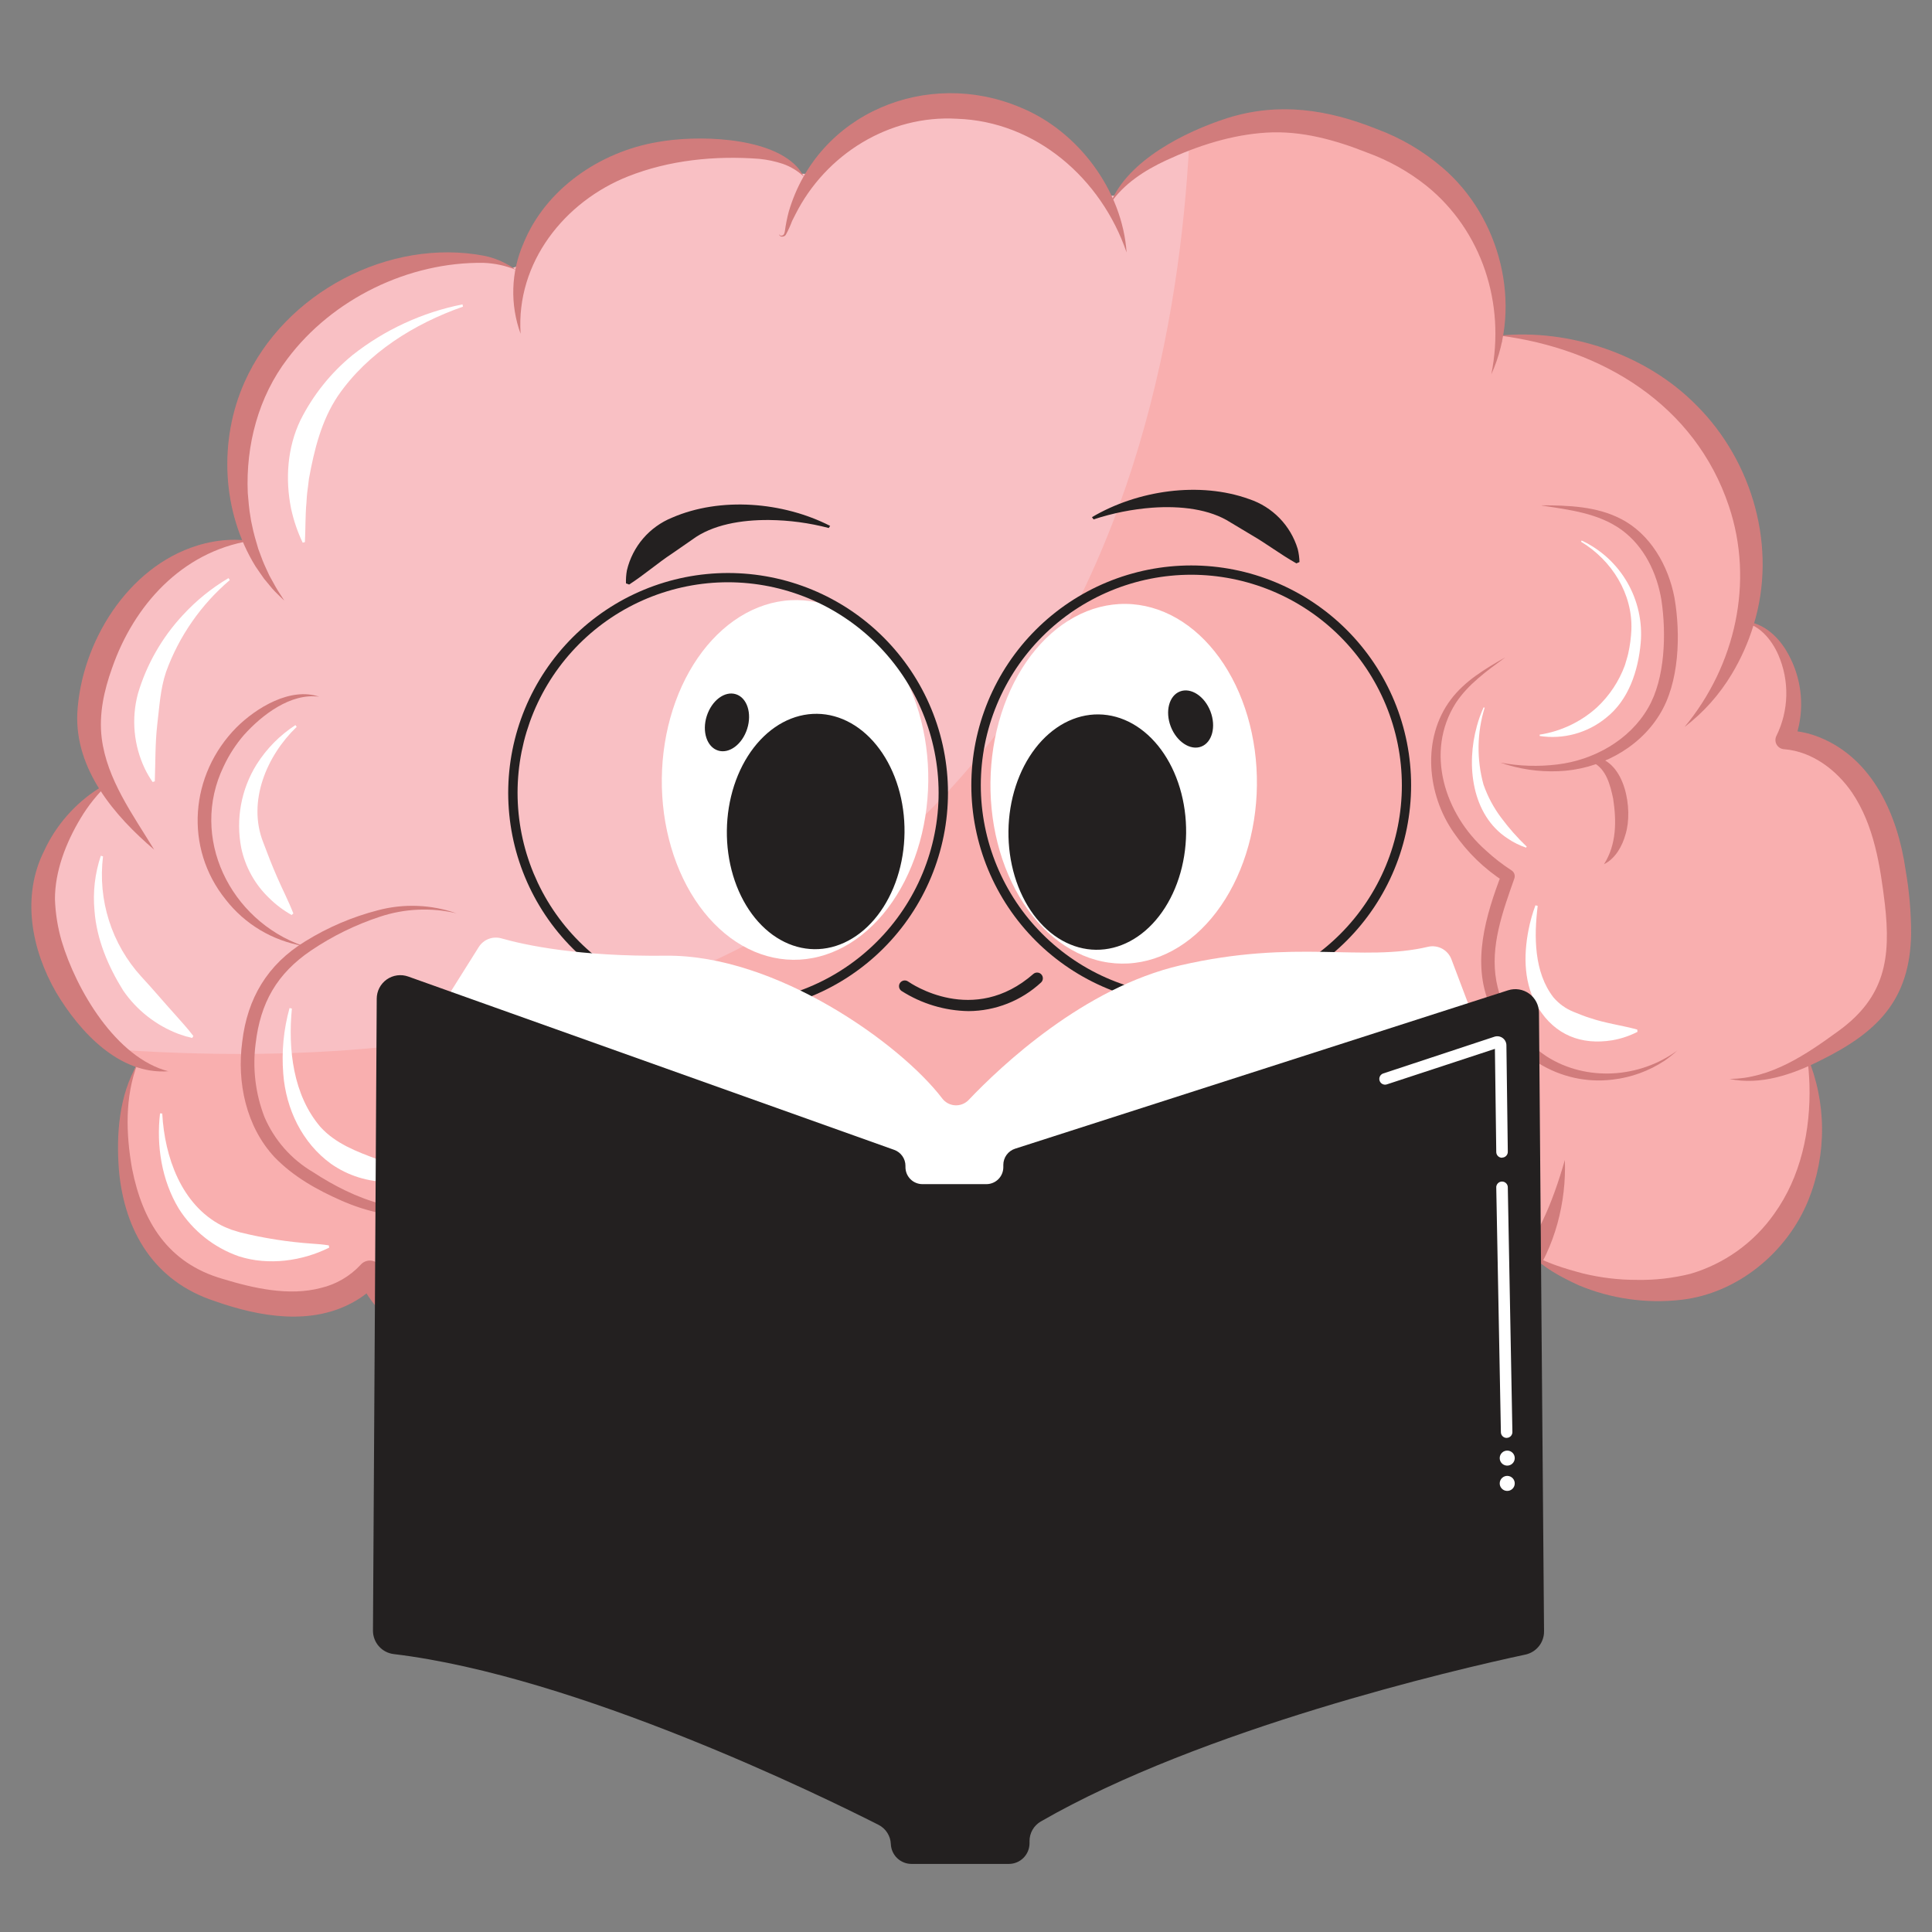 <svg xmlns="http://www.w3.org/2000/svg" xmlns:xlink="http://www.w3.org/1999/xlink" width="1080" zoomAndPan="magnify" viewBox="0 0 810 810" height="1080" preserveAspectRatio="xMidYMid meet" version="1.0"><rect x="0" y="0" width="810" height="810" fill="#808080" stroke="none"/><defs><clipPath id="c2d74453a2"><path d="M 725 260 L 801.824 260 L 801.824 454 L 725 454 Z M 725 260 " clip-rule="nonzero"/></clipPath><clipPath id="b7c1038999"><path d="M 156 408 L 648 408 L 648 781.52 L 156 781.52 Z M 156 408 " clip-rule="nonzero"/></clipPath></defs><path fill="#f9c0c4" d="M 794.941 373.766 C 793.129 359.582 790.215 345.086 782.883 332.793 C 775.555 320.5 762.711 310.727 748.383 310.16 C 749.043 308.695 749.613 307.195 750.102 305.664 C 750.586 304.133 750.984 302.578 751.293 301 C 751.602 299.422 751.816 297.832 751.941 296.23 C 752.066 294.629 752.098 293.023 752.039 291.418 C 751.977 289.812 751.828 288.215 751.582 286.625 C 751.34 285.035 751.004 283.469 750.582 281.918 C 750.156 280.367 749.645 278.848 749.043 277.355 C 748.445 275.863 747.762 274.414 746.996 273 C 743.699 267.043 738.215 261.621 731.578 260.754 C 734.066 250.812 734.867 240.738 733.977 230.527 C 733.637 227.129 733.117 223.758 732.418 220.414 C 731.719 217.07 730.848 213.773 729.801 210.523 C 728.75 207.273 727.535 204.086 726.148 200.965 C 724.762 197.844 723.215 194.805 721.508 191.844 C 719.797 188.887 717.938 186.027 715.926 183.27 C 713.914 180.508 711.762 177.863 709.469 175.332 C 707.176 172.801 704.754 170.395 702.207 168.121 C 699.66 165.848 697 163.711 694.223 161.719 C 689.664 158.496 684.883 155.641 679.883 153.164 C 671.906 149.184 663.586 146.145 654.922 144.043 C 646.262 141.941 637.473 140.832 628.562 140.711 C 628.734 138.918 628.844 137.117 628.895 135.312 C 628.941 133.508 628.926 131.703 628.848 129.902 C 628.77 128.098 628.629 126.301 628.426 124.508 C 628.223 122.715 627.957 120.93 627.629 119.156 C 627.301 117.383 626.91 115.621 626.461 113.875 C 626.012 112.125 625.5 110.395 624.926 108.684 C 624.355 106.973 623.727 105.285 623.035 103.617 C 622.344 101.949 621.598 100.305 620.793 98.691 C 619.988 97.074 619.129 95.488 618.215 93.934 C 617.301 92.379 616.332 90.855 615.312 89.367 C 614.289 87.883 613.219 86.43 612.098 85.016 C 610.973 83.605 609.805 82.23 608.586 80.898 C 607.367 79.57 606.102 78.281 604.797 77.039 C 603.488 75.793 602.137 74.598 600.746 73.449 C 599.355 72.301 597.926 71.203 596.457 70.152 C 594.988 69.102 593.484 68.105 591.945 67.16 C 586 63.609 579.773 60.645 573.27 58.273 C 562.812 54.012 551.953 51.484 540.688 50.691 C 523.477 49.906 506.438 55.215 491.102 63.094 C 482.039 67.824 473.117 73.672 467.461 82.008 L 463.156 82.18 C 459.785 76.367 455.73 71.082 450.984 66.328 C 446.242 61.57 440.969 57.5 435.164 54.113 C 432.785 52.762 430.336 51.543 427.824 50.461 C 425.309 49.383 422.742 48.441 420.125 47.641 C 417.508 46.844 414.855 46.191 412.164 45.684 C 409.477 45.176 406.766 44.82 404.039 44.613 C 401.309 44.406 398.578 44.348 395.844 44.441 C 393.105 44.535 390.387 44.777 387.676 45.172 C 384.969 45.562 382.289 46.105 379.641 46.793 C 376.992 47.484 374.391 48.316 371.832 49.289 C 365.719 51.73 360.051 54.961 354.832 58.977 C 349.613 62.992 345.039 67.645 341.113 72.93 L 336.117 72.852 C 330.332 66.09 320.672 63.805 311.703 62.891 C 290.926 60.746 269.145 63.52 251.051 73.922 C 236.863 82.008 225.359 95.105 220.109 110.328 L 214.91 112.359 C 207.297 108.469 198.312 107.789 189.691 108.277 C 156.59 110.152 124.293 129.332 108.957 158.852 C 107.637 161.453 106.449 164.117 105.398 166.84 C 104.348 169.562 103.438 172.332 102.664 175.145 C 101.891 177.961 101.266 180.809 100.781 183.688 C 100.297 186.562 99.957 189.461 99.766 192.371 C 99.574 195.285 99.527 198.199 99.633 201.117 C 99.734 204.031 99.984 206.938 100.379 209.828 C 100.777 212.719 101.316 215.586 102 218.422 C 102.688 221.258 103.512 224.055 104.48 226.809 C 89.98 226.996 75.875 233.238 65.078 242.867 C 59.691 247.84 55.016 253.41 51.055 259.574 C 47.094 265.742 43.969 272.309 41.688 279.273 C 38.535 288.223 36.691 297.742 37.652 307.168 C 38.543 314.895 40.887 322.156 44.68 328.945 C 30.102 338.891 17.887 360.578 18.09 378.039 C 18.297 395.879 25.973 413.039 36.848 427.16 C 39.523 430.809 42.551 434.137 45.934 437.145 C 49.316 440.152 52.977 442.77 56.914 445 L 57.402 446.371 C 50.906 459.422 50.496 478.852 52.988 493.164 C 55.559 507.836 61.91 522.492 73.668 531.648 C 80.84 537.242 89.57 540.441 98.336 542.887 C 108.074 545.594 118.227 547.473 128.281 546.477 C 138.336 545.484 148.395 541.371 155.078 533.73 C 159.254 544.129 168.031 552.246 178.027 557.367 C 188.02 562.488 199.242 564.68 210.387 565.848 C 220.629 566.902 231.238 567.059 240.961 563.688 C 249.93 560.535 258.113 554.09 261.531 545.328 L 264.023 545.723 C 269.109 551.184 274.691 556.074 280.777 560.398 C 286.859 564.723 293.316 568.387 300.148 571.395 C 330.586 584.695 375.316 579.418 398.566 564.773 L 401.891 565.012 C 410.48 575.176 421.703 581.984 443.453 585.5 C 451.961 587.039 460.527 587.605 469.16 587.203 C 497.629 585.422 526.488 574.988 545.699 553.902 L 543.148 553.789 L 545.527 552.594 C 551.523 555.016 557.715 556.762 564.094 557.824 C 570.477 558.887 576.895 559.246 583.355 558.898 C 591.102 558.41 598.699 557.082 606.148 554.91 C 611.734 553.488 616.988 551.277 621.91 548.273 C 626.18 545.516 631.715 541.973 635.039 538.078 C 637.371 535.359 639.508 532.496 641.453 529.488 L 647.539 529.598 C 649.477 530.738 651.477 531.754 653.543 532.641 C 659.285 535.285 665.23 537.332 671.387 538.773 C 682.688 541.219 694.059 541.59 705.492 539.875 C 725.984 536.598 743.762 522.035 752.969 503.484 C 761.984 485.316 763.133 463.801 758.137 444.133 C 760.66 442.777 763.152 441.359 765.578 439.895 C 774.879 434.254 784.129 427.73 789.711 418.383 C 797.465 405.254 796.816 388.945 794.941 373.766 Z M 729.879 266.949 C 729.879 266.949 729.879 266.82 729.879 266.758 Z M 629.867 143.5 L 628.387 142.855 C 628.465 142.195 628.543 141.516 628.609 140.84 Z M 48.434 335.219 L 47.832 338.969 L 46.367 331.926 C 47.047 333.027 47.723 334.133 48.434 335.219 Z M 48.434 335.219 " fill-opacity="1" fill-rule="nonzero"/><path fill="#f9afaf" d="M 758.074 444.102 C 760.598 442.746 763.086 441.328 765.516 439.863 C 774.812 434.223 784.066 427.695 789.645 418.352 C 797.527 405.238 796.816 388.879 794.895 373.75 C 793.082 359.566 790.168 345.07 782.836 332.777 C 775.508 320.484 762.66 310.711 748.336 310.145 C 748.992 308.68 749.566 307.18 750.055 305.648 C 750.539 304.117 750.938 302.562 751.246 300.984 C 751.555 299.406 751.77 297.816 751.895 296.215 C 752.02 294.613 752.051 293.008 751.992 291.402 C 751.93 289.797 751.781 288.199 751.535 286.609 C 751.293 285.02 750.957 283.453 750.531 281.902 C 750.109 280.352 749.598 278.832 748.996 277.34 C 748.398 275.848 747.715 274.395 746.949 272.984 C 743.652 267.027 738.168 261.605 731.531 260.738 C 734.02 250.797 734.82 240.723 733.93 230.512 C 733.59 227.113 733.07 223.746 732.375 220.402 C 731.676 217.062 730.805 213.766 729.758 210.516 C 728.715 207.266 727.496 204.082 726.113 200.961 C 724.73 197.84 723.184 194.801 721.477 191.844 C 719.77 188.887 717.914 186.031 715.902 183.27 C 713.895 180.512 711.742 177.863 709.453 175.332 C 707.164 172.801 704.746 170.398 702.199 168.121 C 699.656 165.848 696.996 163.715 694.223 161.719 C 689.664 158.496 684.883 155.641 679.883 153.164 C 671.906 149.184 663.586 146.145 654.922 144.043 C 646.262 141.941 637.473 140.832 628.562 140.711 C 628.734 138.918 628.844 137.117 628.895 135.312 C 628.941 133.508 628.926 131.703 628.848 129.902 C 628.77 128.098 628.629 126.301 628.426 124.508 C 628.223 122.715 627.957 120.93 627.629 119.156 C 627.301 117.383 626.91 115.621 626.461 113.875 C 626.012 112.125 625.5 110.395 624.926 108.684 C 624.355 106.973 623.727 105.285 623.035 103.617 C 622.344 101.949 621.598 100.305 620.793 98.691 C 619.988 97.074 619.129 95.488 618.215 93.934 C 617.301 92.379 616.332 90.855 615.312 89.367 C 614.289 87.883 613.219 86.43 612.098 85.016 C 610.973 83.605 609.805 82.23 608.586 80.898 C 607.367 79.57 606.102 78.281 604.797 77.039 C 603.488 75.793 602.137 74.598 600.746 73.449 C 599.355 72.301 597.926 71.203 596.457 70.152 C 594.988 69.102 593.484 68.105 591.945 67.16 C 586 63.609 579.773 60.645 573.27 58.273 C 562.812 54.012 551.953 51.484 540.688 50.691 C 526.25 50.109 511.891 53.703 498.621 59.566 C 490.738 211.363 422.445 465.629 49.41 440.086 C 51.754 441.949 54.25 443.582 56.898 444.984 L 57.387 446.355 C 50.891 459.406 50.48 478.836 52.973 493.148 C 55.543 507.82 61.895 522.477 73.652 531.633 C 80.824 537.227 89.555 540.426 98.32 542.871 C 108.059 545.578 118.211 547.457 128.266 546.461 C 138.32 545.469 148.379 541.355 155.062 533.711 C 159.238 544.113 168.016 552.23 178.012 557.352 C 188.004 562.473 199.227 564.664 210.371 565.832 C 220.613 566.887 231.223 567.043 240.945 563.672 C 249.914 560.52 258.098 554.074 261.516 545.312 L 264.008 545.707 C 269.094 551.168 274.676 556.059 280.762 560.383 C 286.844 564.707 293.301 568.371 300.133 571.379 C 330.57 584.68 375.301 579.398 398.551 564.758 L 401.875 564.996 C 410.465 575.16 421.688 581.969 443.438 585.484 C 451.945 587.023 460.512 587.59 469.145 587.184 C 497.613 585.406 526.473 574.973 545.684 553.887 L 543.133 553.773 L 545.512 552.578 C 551.508 555 557.699 556.746 564.078 557.809 C 570.461 558.871 576.879 559.23 583.34 558.883 C 591.086 558.395 598.684 557.066 606.133 554.895 C 611.719 553.473 616.973 551.262 621.895 548.258 C 626.164 545.5 631.695 541.957 635.023 538.062 C 637.355 535.344 639.492 532.48 641.438 529.473 L 647.523 529.582 C 649.461 530.723 651.461 531.738 653.527 532.625 C 659.27 535.27 665.215 537.316 671.371 538.758 C 682.672 541.203 694.043 541.574 705.477 539.859 C 725.969 536.582 743.746 522.02 752.953 503.469 C 761.922 485.301 763.07 463.785 758.074 444.102 Z M 628.387 142.855 C 628.465 142.195 628.543 141.516 628.609 140.84 L 629.867 143.5 Z M 729.828 266.949 C 729.828 266.949 729.828 266.82 729.828 266.758 Z M 729.828 266.949 " fill-opacity="1" fill-rule="nonzero"/><path fill="#d17c7c" d="M 119.219 251.836 C 117.973 250.699 116.602 249.281 115.371 248.098 C 115.043 247.785 114.441 247.137 114.16 246.793 C 113.324 245.828 111.496 243.543 110.707 242.629 C 109.762 241.324 108.027 238.77 107.098 237.414 C 93.008 214.516 91.574 184.586 102.59 160.066 C 119.234 122.793 163.18 99.562 203.199 107.27 C 207.988 108.305 212.363 110.266 216.328 113.148 C 211.984 111.367 207.465 110.387 202.773 110.203 C 171.25 109.73 139.348 125.363 120.574 150.34 C 108.344 166.32 103 186.684 103.883 206.73 C 104.152 209.883 104.449 213.727 105.031 216.832 C 105.18 217.961 105.391 219.082 105.664 220.188 C 106.262 223.34 107.367 227.059 108.281 230.117 C 108.66 231.062 109.73 234.012 110.094 234.973 C 110.785 236.801 112.141 239.512 112.914 241.273 C 113.512 242.363 114.852 244.758 115.453 245.859 C 116.586 247.91 117.973 249.801 119.219 251.852 Z M 119.219 251.836 " fill-opacity="1" fill-rule="nonzero"/><path fill="#d17c7c" d="M 218.266 139.941 C 217.156 136.895 216.344 133.773 215.832 130.574 C 215.316 127.375 215.109 124.156 215.211 120.918 C 215.309 117.676 215.715 114.477 216.426 111.316 C 217.133 108.152 218.137 105.086 219.434 102.117 C 228.746 79.156 251.57 63.648 275.605 59.566 C 291.84 56.586 321.789 57.188 333.832 69.605 C 335.074 70.941 336.125 72.418 336.984 74.031 C 334.434 71.625 331.5 69.844 328.188 68.691 C 324.961 67.621 321.656 66.922 318.273 66.594 C 299.785 65.191 280.605 67.098 263.328 73.953 C 236.77 84.449 216.281 109.996 218.266 139.941 Z M 218.266 139.941 " fill-opacity="1" fill-rule="nonzero"/><path fill="#d17c7c" d="M 326.613 98.113 C 326.68 98.359 326.824 98.547 327.043 98.68 C 327.266 98.809 327.496 98.848 327.746 98.793 C 328.773 98.68 328.961 97.594 329.086 96.711 C 329.457 94.055 329.984 91.426 330.664 88.832 C 342.801 47.273 388.855 28.488 427.883 45.066 C 452.234 55.043 470.566 80.039 472.328 105.836 C 461.707 74.773 434.25 50.914 401.262 49.793 C 372.891 48.094 346.188 64.656 333.484 89.887 L 332.082 92.66 C 331.34 94.684 330.445 96.637 329.402 98.523 C 328.676 99.516 326.645 99.484 326.613 98.082 Z M 326.613 98.113 " fill-opacity="1" fill-rule="nonzero"/><path fill="#d17c7c" d="M 465.52 85.332 C 472.738 67.242 496.84 55.184 514.648 49.48 C 536.18 42.75 556.578 45.84 577.145 54.066 C 587.312 57.82 596.512 63.219 604.746 70.266 C 629.191 91.102 638.379 128.059 625.234 156.945 C 631.273 127.207 621.215 96.664 598.156 77.973 C 590.602 71.953 582.285 67.293 573.207 63.992 C 559.746 58.652 545.59 54.711 531.027 55.594 C 516.461 56.477 502.246 61.031 488.801 67.273 C 479.801 71.48 471.164 77.043 465.473 85.363 Z M 465.52 85.332 " fill-opacity="1" fill-rule="nonzero"/><path fill="#d17c7c" d="M 628.543 140.711 C 657.957 137.797 690.016 148.402 711.184 169.852 C 734.922 193.492 745.184 229.738 735.203 262.031 C 732.988 269.309 729.914 276.207 725.984 282.723 C 720.801 291.32 714.23 298.676 706.266 304.785 C 727.734 278.879 735.441 243.766 724.848 212.199 C 710.664 169.773 671.812 146.164 628.543 140.664 Z M 628.543 140.711 " fill-opacity="1" fill-rule="nonzero"/><g clip-path="url(#c2d74453a2)"><path fill="#d17c7c" d="M 729.988 260.66 C 738.043 260.109 745.008 266.254 748.902 272.793 C 750.297 275.109 751.465 277.531 752.406 280.062 C 753.352 282.594 754.051 285.191 754.508 287.852 C 754.969 290.516 755.176 293.199 755.133 295.898 C 755.094 298.598 754.801 301.273 754.262 303.922 C 753.695 306.621 752.895 309.246 751.848 311.801 L 748.43 306.254 C 753.332 306.289 758.059 307.215 762.613 309.027 C 785.359 318.074 795.715 342.121 798.945 364.832 C 800.484 373.676 801.25 382.586 801.246 391.559 C 800.773 419.359 787.062 432.805 763.324 444.543 C 751.676 450.422 738.105 455.152 725.039 452.328 C 742.375 452.328 757.367 442.023 770.844 432.203 C 790.355 418.02 792.812 401.676 790.246 379.109 C 788.305 363.02 785.723 346.016 776.531 332.367 C 770.07 322.91 759.902 315.125 748.16 314.117 C 747.836 314.113 747.516 314.066 747.203 313.98 C 746.891 313.898 746.59 313.773 746.309 313.613 C 746.027 313.453 745.77 313.262 745.535 313.035 C 745.301 312.809 745.098 312.559 744.926 312.281 C 744.758 312.004 744.625 311.711 744.527 311.402 C 744.43 311.09 744.375 310.773 744.359 310.449 C 744.34 310.125 744.367 309.805 744.43 309.484 C 744.496 309.168 744.598 308.863 744.742 308.57 C 746.043 305.938 747.047 303.195 747.75 300.344 C 748.453 297.492 748.84 294.602 748.91 291.664 C 748.984 288.73 748.738 285.82 748.176 282.938 C 747.613 280.055 746.746 277.27 745.574 274.574 C 742.707 268.02 737.457 261.684 729.957 260.66 Z M 729.988 260.66 " fill-opacity="1" fill-rule="nonzero"/></g><path fill="#d17c7c" d="M 641.5 525.566 C 648.355 529.551 656.035 531.867 663.566 533.871 C 671.059 535.703 678.66 536.613 686.375 536.598 C 693.926 536.727 701.363 535.883 708.695 534.059 C 712.223 533.027 715.641 531.703 718.945 530.094 C 722.254 528.484 725.402 526.609 728.395 524.473 C 731.383 522.332 734.176 519.957 736.766 517.348 C 739.355 514.738 741.711 511.93 743.828 508.922 C 755.031 493.367 759.148 473.824 758.625 454.789 C 758.5 450.801 758.137 446.906 757.711 442.875 C 758.715 445.258 759.598 447.684 760.363 450.156 C 761.125 452.625 761.77 455.129 762.285 457.66 C 762.805 460.195 763.199 462.746 763.469 465.316 C 763.738 467.891 763.883 470.469 763.898 473.055 C 763.918 475.641 763.805 478.219 763.57 480.797 C 763.336 483.371 762.973 485.926 762.488 488.469 C 762 491.008 761.391 493.516 760.66 495.996 C 759.93 498.477 759.078 500.914 758.105 503.312 C 749.234 525.094 728.426 542.316 704.754 544.965 C 697.465 545.789 690.188 545.684 682.926 544.648 C 675.664 543.609 668.648 541.68 661.883 538.852 C 654.504 535.445 647.16 531.586 641.5 525.645 Z M 641.5 525.566 " fill-opacity="1" fill-rule="nonzero"/><path fill="#d17c7c" d="M 531.516 545.422 C 553.914 555.129 577.809 557.289 600.945 550.844 C 607.266 549.422 613.246 547.117 618.883 543.926 C 623.422 541.043 627.852 538.488 631.492 534.723 C 644.102 521.168 650.863 504.477 656.082 486.309 C 656.727 503.941 651.984 522.84 641.359 537.668 C 637.215 544.051 630.719 548.699 624.605 552.75 C 618.109 557.004 610.844 559.242 603.547 561.023 C 579.039 567.328 550.555 562.238 531.562 545.422 Z M 531.516 545.422 " fill-opacity="1" fill-rule="nonzero"/><path fill="#d17c7c" d="M 545.668 553.871 C 523.523 584.441 478.035 597.492 441.895 590.574 C 430.449 588.637 418.379 584.789 409.109 577.227 C 399.84 569.66 394.246 558.785 390.48 548.023 C 395.508 553.711 400.172 559.59 405.484 564.332 C 410.672 569.043 416.551 572.609 423.121 575.035 C 436.711 579.566 450.664 581.961 464.984 582.223 C 494.051 581.844 523.227 573.301 545.668 553.855 Z M 545.668 553.871 " fill-opacity="1" fill-rule="nonzero"/><path fill="#d17c7c" d="M 245.535 519.184 C 260.871 540.207 280.793 557.84 304.973 567.598 C 322.074 574.043 340.578 575.336 359.004 573.898 C 373.945 572.512 388.84 569.566 402.207 562.238 C 396.414 567.578 389.867 571.734 382.566 574.703 C 357.078 585.199 327.258 587.09 301.141 577.523 C 275.449 567.359 253.715 545.77 245.535 519.215 Z M 245.535 519.184 " fill-opacity="1" fill-rule="nonzero"/><path fill="#d17c7c" d="M 262.289 542.965 C 260.176 553.996 250.625 562.457 240.223 566.211 C 229.82 569.961 218.156 570.102 207.121 569.203 C 190.242 567.879 172.621 562.898 160.277 550.559 C 155.941 546.27 152.609 541.305 150.285 535.668 L 159.031 537.133 C 156.168 540.449 152.836 543.207 149.039 545.406 C 130.93 556.027 108.785 552.121 90.012 545.484 C 64.668 537.211 52.184 516.297 49.867 490.656 C 48.699 475.543 49.867 459.297 57.652 445.977 C 52.293 459.895 52.812 475.48 55.352 489.887 C 59.781 512.297 70.422 529.504 93.18 536.125 C 106.293 540.125 121.188 543.516 134.57 539.969 C 137.746 539.215 140.746 538.016 143.566 536.371 C 146.387 534.73 148.91 532.715 151.137 530.324 C 151.281 530.152 151.434 529.992 151.598 529.844 C 151.762 529.691 151.938 529.555 152.117 529.426 C 152.301 529.297 152.492 529.184 152.688 529.078 C 152.887 528.977 153.09 528.887 153.301 528.809 C 153.508 528.734 153.723 528.668 153.938 528.621 C 154.156 528.57 154.375 528.535 154.598 528.516 C 154.82 528.496 155.043 528.488 155.266 528.496 C 155.488 528.504 155.707 528.527 155.93 528.562 C 156.148 528.602 156.363 528.652 156.578 528.719 C 156.789 528.781 157 528.859 157.203 528.953 C 157.406 529.043 157.602 529.148 157.789 529.266 C 157.98 529.383 158.16 529.512 158.332 529.652 C 158.508 529.793 158.668 529.945 158.82 530.105 C 158.977 530.27 159.117 530.441 159.25 530.621 C 159.379 530.801 159.496 530.988 159.605 531.184 C 159.711 531.379 159.805 531.582 159.883 531.789 C 161.676 536.207 164.219 540.137 167.512 543.578 C 177.98 554.688 193.285 559.418 208.113 561.734 C 223.418 564.176 239.984 565.137 252.801 555.352 C 254.914 553.758 256.773 551.91 258.383 549.809 C 259.988 547.703 261.277 545.422 262.258 542.965 Z M 262.289 542.965 " fill-opacity="1" fill-rule="nonzero"/><path fill="#d17c7c" d="M 70.766 449.113 C 49.992 450.77 33.332 432.488 23.562 416.113 C 13.156 398.117 8.918 375.816 18.516 356.699 C 20.992 351.359 24.164 346.473 28.035 342.039 C 31.906 337.605 36.32 333.805 41.277 330.633 C 42.688 329.797 44.141 329.051 45.645 328.395 C 40.98 332.742 37.02 337.656 33.758 343.129 C 27.629 353.312 22.992 365.336 23.039 377.078 C 23.254 383.02 24.188 388.844 25.848 394.555 C 31.945 414.949 48.652 443.582 70.766 449.191 Z M 70.766 449.113 " fill-opacity="1" fill-rule="nonzero"/><path fill="#d17c7c" d="M 64.73 356.305 C 47.832 341.965 31.441 322.547 32.402 299.113 C 33.98 269.469 53.492 237.73 82.699 228.73 C 87.184 227.324 91.777 226.527 96.473 226.336 C 99.238 226.238 101.992 226.383 104.734 226.762 C 76.078 231.488 56.062 253.93 46.984 280.09 C 43.594 289.547 41.418 299.445 42.633 309.391 C 44.824 326.883 55.777 341.617 64.699 356.336 Z M 64.73 356.305 " fill-opacity="1" fill-rule="nonzero"/><path fill="#d17c7c" d="M 133.828 292.102 C 121.914 290.445 109.855 299.711 102.305 308.113 C 98.852 312.121 96.004 316.523 93.762 321.32 C 79.355 351.121 96.441 385.793 127.051 396.57 C 123.867 396.027 120.758 395.195 117.727 394.07 C 114.695 392.949 111.797 391.559 109.023 389.898 C 106.25 388.238 103.656 386.336 101.234 384.195 C 98.816 382.055 96.613 379.707 94.629 377.156 C 77.055 355.344 79.688 324.707 99.074 305.039 C 107.43 296.703 121.789 287.973 133.828 292.102 Z M 133.828 292.102 " fill-opacity="1" fill-rule="nonzero"/><path fill="#d17c7c" d="M 191.375 382.906 C 186.07 381.656 180.695 381.152 175.25 381.395 C 169.801 381.637 164.492 382.613 159.316 384.328 C 149.02 387.719 139.379 392.445 130.395 398.512 C 116.066 408.234 109.164 420.434 107.176 437.547 C 106.5 442.75 106.473 447.957 107.102 453.168 C 107.727 458.379 108.988 463.43 110.879 468.324 C 111.906 470.723 113.117 473.027 114.512 475.23 C 115.906 477.438 117.465 479.52 119.188 481.477 C 120.91 483.434 122.781 485.246 124.793 486.906 C 126.805 488.566 128.934 490.059 131.184 491.383 C 148.676 502.84 171.059 511.871 191.613 503.406 C 196.742 501.383 201.203 498.367 204.996 494.359 C 198.328 503.375 187.23 508.387 176.199 509.523 C 165.164 510.656 153.594 507.945 143.32 503.438 C 133.043 498.93 123.031 493.383 115.043 485.078 C 103.141 472.266 99.281 453.746 101.551 436.805 C 103.695 418.523 112.125 404.371 127.902 394.695 C 137.457 388.773 147.676 384.406 158.559 381.602 C 163.973 380.18 169.477 379.582 175.066 379.809 C 180.656 380.031 186.094 381.062 191.375 382.906 Z M 191.375 382.906 " fill-opacity="1" fill-rule="nonzero"/><path fill="#d17c7c" d="M 646.387 211.867 C 657.422 211.867 669.336 212.262 679.488 217.508 C 691.922 223.812 699.488 237.195 702.027 250.605 C 704.676 265.875 704.121 286.332 695.723 299.695 C 686.816 314.18 669.934 322.785 653.164 323.336 C 644.898 323.648 636.859 322.445 629.051 319.727 C 636.969 321.227 644.93 321.484 652.93 320.5 C 668.172 318.688 683.207 310.285 690.945 296.859 C 698.164 284.582 698.652 265.496 696.559 251.598 C 694.711 240.266 689.371 229.188 680.039 222.285 C 670.328 215.145 657.973 213.742 646.293 211.93 Z M 646.387 211.867 " fill-opacity="1" fill-rule="nonzero"/><path fill="#d17c7c" d="M 658.695 319.426 C 659.266 319.711 659.848 319.75 660.445 319.539 C 663.223 318.969 665.633 317.285 668.562 317.301 C 681.395 319.223 684.734 339.363 681.535 349.719 C 680.164 354.746 677.25 359.977 672.488 362.324 C 677.801 353.957 677.738 344.141 676.32 334.84 C 675.137 329.246 673.465 322.562 668.043 319.742 C 665.664 319.477 662.969 320.293 660.477 320.059 C 659.863 320.059 659.059 319.949 658.695 319.363 Z M 658.695 319.426 " fill-opacity="1" fill-rule="nonzero"/><path fill="#d17c7c" d="M 630.91 275.742 C 623.375 281.273 615.43 286.945 610.293 294.828 C 597.352 315.312 605.691 341.27 622.902 356.512 C 626.285 359.637 629.91 362.453 633.777 364.957 C 634.043 365.133 634.273 365.348 634.469 365.602 C 634.66 365.855 634.809 366.133 634.91 366.438 C 635.012 366.738 635.062 367.051 635.059 367.367 C 635.059 367.688 635.004 367.996 634.898 368.297 C 630.043 382.137 624.652 396.668 627.363 411.402 C 627.969 414.617 628.891 417.738 630.129 420.766 C 631.371 423.793 632.902 426.664 634.723 429.379 C 636.547 432.094 638.625 434.602 640.957 436.895 C 643.293 439.188 645.832 441.223 648.578 443 C 665.113 453.48 687.352 452.078 703.223 440.445 C 701.512 441.996 699.711 443.43 697.816 444.75 C 694.559 446.895 691.098 448.633 687.43 449.965 C 683.762 451.293 679.988 452.184 676.113 452.629 C 653.859 455.371 633.102 442.211 624.715 421.629 C 616.832 403.648 622.98 383.602 629.57 366.328 L 630.672 369.652 C 622.262 364.238 615.219 357.41 609.551 349.168 C 598.219 333.043 596.027 309.547 608.242 293.312 C 614.172 285.434 622.602 280.469 630.926 275.695 Z M 630.91 275.742 " fill-opacity="1" fill-rule="nonzero"/><path fill="#ffffff" d="M 663.109 226.617 C 665.105 227.551 667.02 228.633 668.848 229.859 C 670.68 231.086 672.406 232.441 674.031 233.934 C 675.652 235.422 677.152 237.027 678.531 238.746 C 679.91 240.465 681.148 242.277 682.25 244.188 C 683.348 246.094 684.297 248.074 685.098 250.129 C 685.895 252.184 686.531 254.285 687.008 256.434 C 687.484 258.586 687.797 260.762 687.941 262.957 C 688.086 265.156 688.062 267.352 687.871 269.547 C 686.816 281.164 682.891 293.457 673.34 300.957 C 671.418 302.527 669.352 303.883 667.145 305.023 C 664.934 306.16 662.633 307.059 660.238 307.715 C 657.84 308.367 655.402 308.77 652.922 308.914 C 650.445 309.059 647.977 308.941 645.52 308.57 L 645.52 308 C 650 307.309 654.285 305.984 658.379 304.035 C 662.473 302.086 666.195 299.586 669.559 296.543 C 672.164 294.105 674.457 291.395 676.43 288.418 C 678.402 285.441 680.004 282.277 681.238 278.926 C 681.68 277.348 682.262 275.664 682.625 274.07 C 683.367 270.766 683.816 267.418 683.965 264.031 C 684.531 248.918 675.75 234.91 662.859 227.121 L 663.109 226.602 Z M 663.109 226.617 " fill-opacity="1" fill-rule="nonzero"/><path fill="#d17c7c" d="M 483.664 545.137 C 486.773 546.273 489.98 546.906 493.289 547.035 C 496.598 547.164 499.844 546.785 503.035 545.895 C 516.023 542.648 528.363 539.719 535.754 527.77 C 539.234 522.016 542.172 515.996 544.566 509.711 C 544.332 516.809 542.719 523.582 539.727 530.023 C 534.855 540.457 525.07 546.32 514.113 548.621 C 503.68 550.938 492.473 552.594 483.664 545.137 Z M 483.664 545.137 " fill-opacity="1" fill-rule="nonzero"/><path fill="#d17c7c" d="M 362.957 525.551 C 362.266 525.391 361.586 525.188 360.91 525.012 L 361.32 524.258 C 371.141 527.883 381.18 532.438 391.379 533.711 C 396.449 534.227 401.453 533.863 406.398 532.625 C 411.574 531.324 416.445 529.289 421.008 526.527 C 414.438 535.871 402.094 540.602 390.809 539.48 C 385.074 538.789 379.668 537.066 374.59 534.312 C 369.602 531.824 365.023 528.727 360.863 525.012 C 360.734 524.945 360.656 524.844 360.629 524.699 C 360.598 524.559 360.629 524.434 360.723 524.32 C 360.797 524.238 360.895 524.199 361.004 524.199 C 361.117 524.199 361.211 524.238 361.289 524.32 C 361.84 524.746 362.406 525.172 362.957 525.629 Z M 362.957 525.551 " fill-opacity="1" fill-rule="nonzero"/><path fill="#ffffff" d="M 124.355 304.77 C 111.746 316.906 103.66 336.117 110.344 353.121 C 112.141 357.961 114.051 362.848 116.113 367.574 C 118.336 372.742 120.922 377.645 122.984 382.957 L 122.277 383.617 C 118.801 381.672 115.648 379.297 112.82 376.492 C 109.867 373.672 107.398 370.473 105.41 366.906 C 103.422 363.34 102.004 359.559 101.156 355.566 C 100.566 352.566 100.266 349.539 100.246 346.48 C 100.23 343.426 100.496 340.395 101.051 337.387 C 101.602 334.379 102.43 331.453 103.535 328.602 C 104.641 325.754 106 323.031 107.617 320.438 C 111.848 313.789 117.258 308.309 123.852 304 L 124.422 304.77 Z M 124.355 304.77 " fill-opacity="1" fill-rule="nonzero"/><path fill="#ffffff" d="M 122.371 422.844 C 120.715 439.895 122.891 459.09 134.32 472.453 C 140.625 479.453 149.543 482.809 158.133 485.992 C 165.574 488.48 173.125 489.887 180.754 491.918 L 180.754 492.879 C 175.047 494.773 169.188 495.652 163.18 495.512 C 158.816 495.551 154.551 494.922 150.387 493.629 C 146.219 492.336 142.352 490.434 138.777 487.93 C 126.645 479.168 119.863 464.875 118.762 450.219 C 118.008 440.863 118.887 431.664 121.395 422.621 L 122.324 422.844 Z M 122.371 422.844 " fill-opacity="1" fill-rule="nonzero"/><path fill="#ffffff" d="M 43.199 359 C 42.918 361.262 42.762 363.527 42.727 365.805 C 42.691 368.082 42.777 370.352 42.988 372.621 C 43.195 374.887 43.527 377.137 43.98 379.367 C 44.434 381.602 45.004 383.801 45.695 385.969 C 46.383 388.141 47.188 390.266 48.105 392.352 C 49.027 394.434 50.055 396.461 51.191 398.434 C 52.332 400.406 53.57 402.312 54.914 404.148 C 56.258 405.988 57.695 407.75 59.23 409.43 C 64.164 414.742 68.688 420.148 73.605 425.586 C 76.141 428.453 78.711 431.227 81.074 434.363 L 80.555 435.184 C 78.605 434.73 76.695 434.16 74.816 433.465 C 70.117 431.68 65.793 429.234 61.836 426.129 C 57.883 423.027 54.48 419.402 51.633 415.262 C 45.328 405.145 40.504 393.797 39.621 381.82 C 38.895 373.957 39.777 366.273 42.27 358.781 L 43.199 359.047 Z M 43.199 359 " fill-opacity="1" fill-rule="nonzero"/><path fill="#ffffff" d="M 68.023 466.875 C 69.016 485.094 76.016 505.078 92.961 513.824 C 94.285 514.516 95.75 515.023 97.121 515.59 L 100.73 516.691 C 110.703 519.148 120.809 520.723 131.055 521.422 C 133.277 521.562 135.531 521.75 137.848 522.129 L 138.023 523.074 C 126.676 528.734 112.535 530.688 100.195 526.73 C 97.609 525.832 95.113 524.727 92.715 523.406 C 90.312 522.09 88.039 520.582 85.895 518.883 C 83.746 517.184 81.758 515.316 79.926 513.281 C 78.094 511.246 76.441 509.074 74.977 506.766 C 67.758 494.848 65.52 480.305 67.094 466.781 L 68.055 466.859 Z M 68.023 466.875 " fill-opacity="1" fill-rule="nonzero"/><path fill="#ffffff" d="M 96.332 243.215 C 90.301 248.355 85.023 254.18 80.5 260.688 C 75.977 267.195 72.359 274.172 69.648 281.621 C 67.188 288.871 66.828 296.434 65.914 303.938 C 65.031 311.723 65.188 319.695 64.902 327.574 L 63.988 327.859 C 62.758 326.102 61.676 324.258 60.742 322.328 C 59.578 319.891 58.637 317.371 57.918 314.766 C 57.199 312.164 56.719 309.516 56.469 306.828 C 56.219 304.141 56.211 301.449 56.438 298.758 C 56.664 296.066 57.129 293.418 57.828 290.809 C 59.648 284.684 62.145 278.844 65.316 273.293 C 68.484 267.746 72.246 262.629 76.598 257.949 C 82.227 251.809 88.625 246.617 95.797 242.379 L 96.332 243.184 Z M 96.332 243.215 " fill-opacity="1" fill-rule="nonzero"/><path fill="#ffffff" d="M 194.117 128.562 C 173.629 135.746 154.148 147.883 141.742 165.879 C 134.742 176.266 131.75 188.559 129.527 200.711 C 129.402 202 128.961 205.328 128.785 206.637 C 128.613 207.941 128.598 209.312 128.488 210.652 C 127.965 216.234 128.141 221.688 127.824 227.297 L 126.895 227.516 C 124.719 222.926 123.094 218.145 122.023 213.176 C 119.566 200.836 120.449 187.676 125.934 176.219 C 128.574 170.941 131.738 165.996 135.426 161.383 C 139.113 156.773 143.242 152.598 147.812 148.859 C 154.543 143.547 161.805 139.098 169.594 135.508 C 177.383 131.914 185.484 129.285 193.898 127.617 Z M 194.117 128.562 " fill-opacity="1" fill-rule="nonzero"/><path fill="#ffffff" d="M 622.461 296.672 C 620.844 301.91 619.988 307.273 619.902 312.758 C 619.816 318.242 620.504 323.625 621.957 328.914 C 623.703 333.914 626.16 338.531 629.332 342.77 C 632.566 347.137 636.148 351.199 640.082 354.949 L 639.832 355.375 C 637.078 354.457 634.504 353.18 632.105 351.547 C 616.914 341.68 614.66 320.594 619.184 304.441 C 619.906 301.734 620.855 299.109 622.02 296.559 L 622.461 296.734 Z M 622.461 296.672 " fill-opacity="1" fill-rule="nonzero"/><path fill="#ffffff" d="M 644.684 379.805 C 643.109 392.602 643.109 407.637 651.32 418.195 C 653.652 420.895 656.473 422.914 659.785 424.246 C 662.07 425.129 664.23 426.09 666.625 426.797 C 672.93 428.973 679.863 429.855 686.422 431.637 L 686.531 432.598 C 683.172 434.32 679.633 435.504 675.91 436.145 C 662.984 438.242 652.031 433.953 645 422.668 C 638.82 412.852 638.695 400.812 640.84 389.875 C 641.523 386.348 642.496 382.902 643.754 379.535 Z M 644.684 379.805 " fill-opacity="1" fill-rule="nonzero"/><path fill="#232020" d="M 348.031 220.473 C 328.297 210.402 302.086 208.211 281.754 217.035 C 279.414 217.988 277.215 219.203 275.164 220.68 C 273.113 222.156 271.266 223.855 269.617 225.773 C 267.973 227.691 266.578 229.777 265.434 232.031 C 264.285 234.285 263.422 236.641 262.84 239.102 C 262.512 240.914 262.379 242.742 262.445 244.586 L 263.77 245.074 C 270.23 240.898 275.59 236.152 281.926 231.977 L 290.188 226.258 C 298.621 219.953 310.805 217.918 322.516 218.016 C 330.969 218.113 339.285 219.23 347.465 221.371 L 348.094 220.395 Z M 348.031 220.473 " fill-opacity="1" fill-rule="nonzero"/><path fill="#232020" d="M 457.828 216.816 C 476.902 205.547 502.922 201.719 523.762 209.266 C 526.168 210.07 528.445 211.148 530.59 212.496 C 532.738 213.848 534.695 215.434 536.465 217.25 C 538.23 219.07 539.758 221.074 541.047 223.258 C 542.332 225.445 543.344 227.754 544.078 230.18 C 544.516 231.973 544.762 233.789 544.816 235.633 L 543.527 236.199 C 536.812 232.434 531.168 228.035 524.613 224.254 L 515.957 219.07 C 507.148 213.363 494.871 212.023 483.176 212.844 C 474.746 213.48 466.52 215.117 458.492 217.762 L 457.797 216.816 Z M 457.828 216.816 " fill-opacity="1" fill-rule="nonzero"/><path fill="#ffffff" d="M 334.191 251.582 C 335.105 251.594 336.02 251.637 336.934 251.707 C 337.844 251.777 338.754 251.879 339.664 252.012 C 340.57 252.141 341.477 252.305 342.379 252.496 C 343.281 252.688 344.18 252.906 345.074 253.16 C 345.965 253.41 346.855 253.691 347.738 254 C 348.621 254.309 349.5 254.648 350.371 255.02 C 351.238 255.387 352.102 255.781 352.961 256.207 C 353.816 256.633 354.664 257.09 355.5 257.57 C 356.34 258.051 357.172 258.562 357.992 259.098 C 358.812 259.637 359.621 260.199 360.422 260.789 C 361.219 261.383 362.008 262 362.785 262.645 C 363.562 263.285 364.324 263.957 365.078 264.648 C 365.832 265.344 366.57 266.062 367.297 266.805 C 368.02 267.551 368.734 268.316 369.43 269.109 C 370.129 269.898 370.809 270.715 371.477 271.551 C 372.145 272.387 372.797 273.246 373.434 274.125 C 374.07 275.004 374.691 275.906 375.293 276.828 C 375.898 277.75 376.484 278.688 377.051 279.648 C 377.621 280.609 378.172 281.59 378.707 282.586 C 379.238 283.586 379.754 284.598 380.25 285.633 C 380.746 286.664 381.223 287.711 381.68 288.773 C 382.137 289.84 382.574 290.918 382.992 292.012 C 383.414 293.105 383.809 294.211 384.188 295.332 C 384.566 296.449 384.922 297.582 385.262 298.727 C 385.598 299.871 385.914 301.027 386.207 302.191 C 386.504 303.355 386.773 304.531 387.027 305.715 C 387.277 306.898 387.508 308.09 387.719 309.293 C 387.926 310.492 388.113 311.695 388.277 312.91 C 388.441 314.121 388.582 315.34 388.703 316.562 C 388.824 317.785 388.922 319.008 388.996 320.238 C 389.07 321.469 389.125 322.699 389.156 323.934 C 389.188 325.164 389.195 326.398 389.18 327.633 C 389.164 328.867 389.129 330.102 389.07 331.332 C 389.012 332.562 388.93 333.793 388.824 335.02 C 388.723 336.246 388.598 337.473 388.449 338.691 C 388.301 339.91 388.129 341.121 387.938 342.332 C 387.746 343.539 387.531 344.742 387.293 345.934 C 387.059 347.129 386.801 348.316 386.523 349.492 C 386.242 350.672 385.945 351.84 385.621 353 C 385.301 354.156 384.957 355.305 384.594 356.441 C 384.234 357.574 383.848 358.699 383.445 359.812 C 383.043 360.922 382.617 362.02 382.176 363.102 C 381.73 364.188 381.27 365.254 380.785 366.309 C 380.305 367.359 379.805 368.398 379.285 369.418 C 378.766 370.438 378.227 371.441 377.672 372.426 C 377.113 373.41 376.539 374.375 375.949 375.324 C 375.359 376.27 374.75 377.199 374.125 378.105 C 373.504 379.012 372.863 379.898 372.207 380.766 C 371.551 381.629 370.879 382.473 370.191 383.293 C 369.504 384.113 368.801 384.91 368.086 385.688 C 367.371 386.461 366.641 387.211 365.898 387.938 C 365.156 388.664 364.402 389.367 363.633 390.043 C 362.867 390.723 362.086 391.371 361.293 391.996 C 360.504 392.621 359.699 393.223 358.887 393.793 C 358.074 394.367 357.254 394.91 356.422 395.43 C 355.586 395.949 354.746 396.438 353.895 396.902 C 353.047 397.363 352.188 397.797 351.324 398.203 C 350.457 398.609 349.586 398.984 348.707 399.336 C 347.828 399.684 346.941 400 346.055 400.293 C 345.164 400.582 344.27 400.84 343.367 401.07 C 342.469 401.301 341.566 401.504 340.66 401.672 C 339.754 401.844 338.844 401.984 337.934 402.094 C 337.023 402.203 336.109 402.285 335.195 402.336 C 334.281 402.387 333.371 402.406 332.453 402.395 C 331.539 402.383 330.629 402.344 329.715 402.273 C 328.805 402.199 327.895 402.102 326.984 401.969 C 326.074 401.836 325.172 401.676 324.27 401.484 C 323.367 401.293 322.469 401.07 321.574 400.82 C 320.68 400.57 319.793 400.289 318.91 399.977 C 318.027 399.668 317.148 399.328 316.277 398.961 C 315.406 398.594 314.543 398.195 313.688 397.77 C 312.832 397.344 311.984 396.891 311.145 396.41 C 310.309 395.926 309.477 395.418 308.656 394.879 C 307.836 394.344 307.027 393.777 306.227 393.188 C 305.43 392.598 304.641 391.98 303.863 391.336 C 303.086 390.691 302.32 390.023 301.57 389.328 C 300.816 388.633 300.078 387.914 299.352 387.172 C 298.625 386.43 297.914 385.66 297.219 384.871 C 296.52 384.078 295.836 383.266 295.168 382.43 C 294.5 381.594 293.852 380.734 293.215 379.855 C 292.578 378.973 291.957 378.074 291.355 377.152 C 290.75 376.23 290.164 375.289 289.594 374.328 C 289.027 373.367 288.477 372.391 287.941 371.391 C 287.41 370.395 286.895 369.379 286.398 368.348 C 285.902 367.316 285.426 366.266 284.969 365.203 C 284.512 364.141 284.07 363.062 283.652 361.969 C 283.234 360.875 282.836 359.77 282.461 358.648 C 282.082 357.527 281.723 356.395 281.387 355.25 C 281.051 354.105 280.734 352.953 280.441 351.785 C 280.145 350.621 279.871 349.445 279.621 348.262 C 279.367 347.078 279.141 345.887 278.93 344.688 C 278.723 343.488 278.535 342.281 278.371 341.07 C 278.207 339.855 278.066 338.641 277.945 337.418 C 277.824 336.195 277.727 334.969 277.652 333.738 C 277.578 332.512 277.523 331.281 277.492 330.047 C 277.461 328.812 277.453 327.578 277.469 326.348 C 277.48 325.113 277.52 323.879 277.578 322.648 C 277.637 321.414 277.719 320.184 277.82 318.957 C 277.926 317.73 278.051 316.508 278.199 315.289 C 278.348 314.07 278.52 312.855 278.711 311.648 C 278.902 310.438 279.117 309.238 279.352 308.043 C 279.59 306.848 279.848 305.664 280.125 304.484 C 280.402 303.309 280.703 302.137 281.027 300.98 C 281.348 299.82 281.688 298.676 282.051 297.539 C 282.414 296.402 282.797 295.277 283.203 294.168 C 283.605 293.055 284.031 291.961 284.473 290.875 C 284.918 289.793 285.379 288.723 285.859 287.672 C 286.344 286.617 286.844 285.582 287.363 284.562 C 287.883 283.543 288.422 282.539 288.977 281.555 C 289.535 280.57 290.105 279.602 290.699 278.656 C 291.289 277.707 291.895 276.781 292.52 275.875 C 293.145 274.965 293.785 274.078 294.441 273.215 C 295.098 272.348 295.77 271.508 296.457 270.684 C 297.145 269.863 297.844 269.066 298.562 268.293 C 299.277 267.516 300.004 266.766 300.75 266.039 C 301.492 265.312 302.246 264.613 303.016 263.934 C 303.781 263.258 304.562 262.605 305.352 261.98 C 306.145 261.355 306.945 260.758 307.758 260.184 C 308.574 259.613 309.395 259.066 310.227 258.547 C 311.059 258.031 311.902 257.539 312.75 257.078 C 313.602 256.613 314.457 256.18 315.324 255.773 C 316.191 255.371 317.062 254.992 317.941 254.645 C 318.82 254.297 319.703 253.977 320.594 253.688 C 321.484 253.398 322.379 253.137 323.277 252.906 C 324.18 252.676 325.082 252.477 325.988 252.305 C 326.895 252.137 327.801 251.996 328.715 251.883 C 329.625 251.773 330.535 251.691 331.449 251.645 C 332.363 251.594 333.277 251.574 334.191 251.582 Z M 334.191 251.582 " fill-opacity="1" fill-rule="nonzero"/><path fill="#ffffff" d="M 471.977 253.188 C 472.891 253.195 473.805 253.238 474.719 253.309 C 475.629 253.379 476.539 253.48 477.449 253.613 C 478.355 253.746 479.262 253.906 480.164 254.098 C 481.066 254.289 481.965 254.512 482.859 254.762 C 483.75 255.012 484.641 255.293 485.523 255.602 C 486.406 255.914 487.285 256.254 488.152 256.621 C 489.023 256.988 489.887 257.387 490.742 257.812 C 491.602 258.238 492.445 258.691 493.285 259.172 C 494.125 259.656 494.957 260.164 495.773 260.703 C 496.594 261.238 497.406 261.801 498.203 262.395 C 499.004 262.984 499.793 263.602 500.57 264.246 C 501.348 264.891 502.109 265.559 502.863 266.254 C 503.613 266.945 504.355 267.664 505.078 268.41 C 505.805 269.152 506.516 269.922 507.215 270.711 C 507.914 271.504 508.594 272.316 509.262 273.152 C 509.93 273.988 510.582 274.848 511.219 275.727 C 511.855 276.605 512.477 277.508 513.078 278.43 C 513.684 279.352 514.27 280.293 514.836 281.254 C 515.406 282.215 515.957 283.191 516.488 284.191 C 517.023 285.188 517.539 286.203 518.035 287.234 C 518.531 288.266 519.008 289.312 519.465 290.379 C 519.922 291.441 520.359 292.52 520.777 293.613 C 521.195 294.707 521.594 295.812 521.973 296.934 C 522.352 298.055 522.707 299.188 523.047 300.328 C 523.383 301.473 523.699 302.629 523.992 303.793 C 524.285 304.961 524.559 306.133 524.812 307.32 C 525.062 308.504 525.293 309.695 525.5 310.895 C 525.711 312.094 525.895 313.301 526.062 314.512 C 526.227 315.723 526.367 316.941 526.488 318.164 C 526.609 319.387 526.707 320.613 526.781 321.84 C 526.855 323.07 526.91 324.301 526.941 325.535 C 526.969 326.77 526.98 328 526.965 329.234 C 526.949 330.469 526.914 331.703 526.855 332.934 C 526.797 334.168 526.715 335.395 526.609 336.625 C 526.508 337.852 526.379 339.074 526.234 340.293 C 526.086 341.512 525.914 342.727 525.723 343.934 C 525.531 345.141 525.316 346.344 525.078 347.539 C 524.844 348.734 524.586 349.918 524.309 351.098 C 524.027 352.273 523.727 353.441 523.406 354.602 C 523.086 355.758 522.742 356.906 522.379 358.043 C 522.016 359.18 521.633 360.301 521.23 361.414 C 520.828 362.523 520.402 363.621 519.961 364.707 C 519.516 365.789 519.055 366.855 518.57 367.91 C 518.09 368.965 517.59 370 517.07 371.02 C 516.547 372.039 516.012 373.043 515.453 374.027 C 514.898 375.012 514.324 375.98 513.734 376.926 C 513.145 377.875 512.535 378.801 511.91 379.707 C 511.289 380.613 510.648 381.5 509.992 382.367 C 509.332 383.23 508.664 384.074 507.977 384.895 C 507.289 385.715 506.586 386.516 505.871 387.289 C 505.156 388.062 504.426 388.816 503.684 389.543 C 502.941 390.27 502.188 390.969 501.418 391.648 C 500.648 392.324 499.871 392.977 499.078 393.602 C 498.289 394.227 497.484 394.824 496.672 395.398 C 495.859 395.969 495.035 396.516 494.203 397.031 C 493.371 397.551 492.531 398.043 491.68 398.504 C 490.832 398.965 489.973 399.398 489.109 399.805 C 488.242 400.211 487.371 400.59 486.492 400.938 C 485.613 401.285 484.727 401.605 483.836 401.895 C 482.949 402.184 482.051 402.445 481.152 402.676 C 480.254 402.902 479.352 403.105 478.445 403.277 C 477.539 403.445 476.629 403.586 475.719 403.695 C 474.809 403.809 473.895 403.887 472.98 403.938 C 472.066 403.988 471.152 404.008 470.238 403.996 C 469.324 403.988 468.414 403.945 467.5 403.875 C 466.586 403.805 465.676 403.703 464.77 403.57 C 463.859 403.441 462.957 403.277 462.055 403.086 C 461.152 402.895 460.254 402.676 459.359 402.422 C 458.465 402.172 457.578 401.891 456.695 401.582 C 455.812 401.27 454.934 400.934 454.062 400.562 C 453.191 400.195 452.328 399.797 451.473 399.371 C 450.617 398.945 449.77 398.492 448.93 398.012 C 448.09 397.527 447.262 397.02 446.441 396.484 C 445.621 395.945 444.812 395.383 444.012 394.789 C 443.211 394.199 442.426 393.582 441.648 392.938 C 440.871 392.297 440.105 391.625 439.355 390.934 C 438.602 390.238 437.863 389.52 437.137 388.773 C 436.41 388.031 435.699 387.266 435.004 386.473 C 434.305 385.684 433.621 384.867 432.953 384.031 C 432.285 383.195 431.633 382.336 430.996 381.457 C 430.363 380.578 429.742 379.676 429.137 378.754 C 428.535 377.832 427.949 376.891 427.379 375.93 C 426.812 374.969 426.262 373.992 425.727 372.992 C 425.195 371.996 424.68 370.98 424.184 369.949 C 423.688 368.918 423.211 367.871 422.754 366.805 C 422.293 365.742 421.855 364.664 421.438 363.57 C 421.02 362.477 420.621 361.371 420.242 360.25 C 419.867 359.129 419.508 358 419.172 356.855 C 418.836 355.711 418.52 354.555 418.227 353.391 C 417.93 352.223 417.656 351.051 417.406 349.867 C 417.152 348.68 416.922 347.488 416.715 346.289 C 416.508 345.09 416.32 343.883 416.156 342.672 C 415.992 341.461 415.852 340.242 415.73 339.02 C 415.609 337.797 415.512 336.57 415.438 335.344 C 415.359 334.113 415.309 332.883 415.277 331.648 C 415.246 330.418 415.238 329.184 415.254 327.949 C 415.266 326.715 415.305 325.48 415.363 324.25 C 415.422 323.016 415.504 321.789 415.605 320.562 C 415.711 319.332 415.836 318.109 415.984 316.891 C 416.133 315.672 416.305 314.457 416.496 313.25 C 416.688 312.043 416.902 310.84 417.137 309.645 C 417.375 308.453 417.629 307.266 417.91 306.086 C 418.188 304.91 418.488 303.742 418.809 302.582 C 419.133 301.426 419.473 300.277 419.836 299.141 C 420.199 298.004 420.582 296.883 420.988 295.77 C 421.391 294.66 421.812 293.562 422.258 292.48 C 422.699 291.395 423.164 290.328 423.645 289.273 C 424.129 288.223 424.629 287.184 425.148 286.164 C 425.668 285.145 426.207 284.141 426.762 283.156 C 427.316 282.172 427.891 281.207 428.48 280.258 C 429.074 279.312 429.68 278.383 430.305 277.477 C 430.93 276.57 431.57 275.684 432.227 274.816 C 432.883 273.953 433.555 273.109 434.242 272.289 C 434.93 271.469 435.629 270.668 436.344 269.895 C 437.062 269.121 437.789 268.371 438.531 267.645 C 439.277 266.914 440.031 266.215 440.801 265.539 C 441.566 264.859 442.348 264.211 443.137 263.582 C 443.93 262.957 444.73 262.359 445.543 261.789 C 446.355 261.215 447.18 260.668 448.012 260.152 C 448.844 259.633 449.688 259.145 450.535 258.68 C 451.387 258.219 452.242 257.785 453.109 257.379 C 453.973 256.973 454.848 256.594 455.727 256.246 C 456.605 255.898 457.488 255.578 458.379 255.289 C 459.27 255 460.164 254.742 461.062 254.512 C 461.965 254.281 462.867 254.078 463.773 253.91 C 464.68 253.738 465.586 253.598 466.5 253.488 C 467.41 253.375 468.32 253.297 469.234 253.246 C 470.148 253.195 471.062 253.176 471.977 253.188 Z M 471.977 253.188 " fill-opacity="1" fill-rule="nonzero"/><path fill="#232020" d="M 342.547 299.27 C 343.77 299.281 344.984 299.375 346.195 299.547 C 347.41 299.719 348.609 299.969 349.805 300.301 C 350.996 300.629 352.172 301.035 353.336 301.516 C 354.496 302 355.637 302.555 356.758 303.188 C 357.879 303.82 358.969 304.523 360.039 305.297 C 361.105 306.07 362.141 306.914 363.145 307.82 C 364.148 308.73 365.113 309.703 366.047 310.738 C 366.977 311.777 367.867 312.871 368.715 314.023 C 369.566 315.176 370.371 316.379 371.129 317.641 C 371.891 318.898 372.602 320.203 373.262 321.555 C 373.926 322.906 374.535 324.297 375.094 325.727 C 375.652 327.16 376.156 328.625 376.605 330.121 C 377.055 331.621 377.449 333.145 377.785 334.695 C 378.121 336.246 378.398 337.816 378.617 339.402 C 378.836 340.992 379 342.59 379.098 344.199 C 379.199 345.809 379.242 347.422 379.223 349.039 C 379.203 350.652 379.125 352.266 378.988 353.871 C 378.852 355.477 378.652 357.074 378.395 358.656 C 378.141 360.238 377.824 361.801 377.453 363.34 C 377.082 364.883 376.656 366.398 376.172 367.887 C 375.688 369.375 375.148 370.828 374.559 372.246 C 373.965 373.664 373.324 375.043 372.629 376.379 C 371.938 377.715 371.195 379 370.41 380.242 C 369.621 381.48 368.789 382.668 367.914 383.801 C 367.039 384.934 366.121 386.008 365.168 387.02 C 364.211 388.035 363.223 388.984 362.199 389.871 C 361.176 390.758 360.121 391.574 359.035 392.324 C 357.949 393.074 356.84 393.75 355.707 394.355 C 354.574 394.961 353.418 395.492 352.246 395.949 C 351.074 396.406 349.887 396.781 348.688 397.086 C 347.488 397.387 346.281 397.609 345.066 397.754 C 343.848 397.898 342.633 397.961 341.41 397.949 C 340.191 397.934 338.977 397.84 337.766 397.668 C 336.551 397.496 335.352 397.246 334.156 396.918 C 332.965 396.59 331.789 396.184 330.625 395.699 C 329.465 395.219 328.324 394.66 327.203 394.027 C 326.082 393.398 324.988 392.695 323.922 391.922 C 322.855 391.145 321.82 390.305 320.816 389.395 C 319.812 388.484 318.844 387.512 317.914 386.477 C 316.984 385.441 316.094 384.348 315.242 383.195 C 314.395 382.043 313.59 380.836 312.832 379.578 C 312.07 378.32 311.359 377.016 310.699 375.664 C 310.035 374.312 309.426 372.922 308.867 371.488 C 308.309 370.059 307.805 368.594 307.355 367.094 C 306.906 365.594 306.512 364.07 306.176 362.52 C 305.84 360.969 305.562 359.402 305.344 357.812 C 305.121 356.227 304.961 354.629 304.859 353.02 C 304.762 351.406 304.719 349.797 304.738 348.18 C 304.758 346.562 304.836 344.953 304.973 343.344 C 305.109 341.738 305.309 340.145 305.562 338.562 C 305.82 336.98 306.133 335.418 306.508 333.875 C 306.879 332.332 307.305 330.816 307.789 329.332 C 308.273 327.844 308.812 326.391 309.402 324.973 C 309.996 323.551 310.637 322.176 311.328 320.84 C 312.023 319.504 312.766 318.215 313.551 316.977 C 314.34 315.734 315.172 314.551 316.047 313.418 C 316.922 312.285 317.84 311.211 318.793 310.195 C 319.746 309.18 320.738 308.23 321.762 307.344 C 322.785 306.457 323.84 305.641 324.926 304.891 C 326.012 304.141 327.121 303.465 328.254 302.859 C 329.387 302.254 330.539 301.723 331.715 301.27 C 332.887 300.812 334.07 300.434 335.273 300.133 C 336.473 299.832 337.68 299.609 338.895 299.465 C 340.109 299.32 341.328 299.254 342.547 299.27 Z M 342.547 299.27 " fill-opacity="1" fill-rule="nonzero"/><path fill="#232020" d="M 460.609 299.516 C 461.828 299.531 463.043 299.621 464.258 299.797 C 465.469 299.969 466.672 300.219 467.863 300.547 C 469.055 300.875 470.234 301.281 471.395 301.766 C 472.559 302.246 473.699 302.805 474.816 303.434 C 475.938 304.066 477.031 304.77 478.098 305.543 C 479.164 306.316 480.199 307.16 481.203 308.07 C 482.207 308.977 483.176 309.949 484.105 310.988 C 485.039 312.023 485.93 313.117 486.777 314.27 C 487.625 315.422 488.43 316.629 489.191 317.887 C 489.949 319.145 490.66 320.449 491.324 321.801 C 491.984 323.152 492.594 324.543 493.152 325.977 C 493.711 327.406 494.215 328.871 494.664 330.371 C 495.117 331.867 495.508 333.395 495.844 334.945 C 496.18 336.492 496.457 338.062 496.68 339.652 C 496.898 341.238 497.059 342.836 497.16 344.445 C 497.262 346.055 497.301 347.668 497.285 349.285 C 497.266 350.902 497.188 352.512 497.047 354.117 C 496.91 355.727 496.715 357.32 496.457 358.902 C 496.199 360.484 495.887 362.047 495.516 363.59 C 495.145 365.133 494.715 366.645 494.23 368.133 C 493.746 369.621 493.211 371.074 492.617 372.492 C 492.027 373.91 491.383 375.289 490.691 376.625 C 489.996 377.961 489.258 379.25 488.469 380.488 C 487.68 381.73 486.848 382.914 485.973 384.047 C 485.098 385.18 484.184 386.254 483.227 387.27 C 482.273 388.281 481.285 389.234 480.258 390.121 C 479.234 391.004 478.18 391.824 477.094 392.574 C 476.012 393.32 474.902 394 473.766 394.605 C 472.633 395.211 471.48 395.742 470.309 396.195 C 469.137 396.652 467.949 397.031 466.75 397.332 C 465.551 397.633 464.34 397.855 463.125 398 C 461.91 398.145 460.691 398.211 459.473 398.195 C 458.254 398.184 457.035 398.09 455.824 397.918 C 454.613 397.746 453.41 397.492 452.219 397.164 C 451.023 396.836 449.848 396.43 448.688 395.945 C 447.523 395.465 446.383 394.906 445.262 394.277 C 444.145 393.645 443.051 392.941 441.984 392.168 C 440.918 391.395 439.883 390.551 438.879 389.641 C 437.875 388.734 436.906 387.762 435.977 386.723 C 435.043 385.688 434.152 384.594 433.305 383.441 C 432.453 382.289 431.652 381.082 430.891 379.824 C 430.133 378.566 429.422 377.262 428.758 375.91 C 428.098 374.559 427.484 373.168 426.926 371.738 C 426.367 370.305 425.863 368.84 425.414 367.34 C 424.965 365.844 424.574 364.32 424.238 362.77 C 423.902 361.219 423.621 359.648 423.402 358.062 C 423.184 356.473 423.023 354.875 422.922 353.266 C 422.82 351.656 422.781 350.043 422.797 348.426 C 422.816 346.812 422.895 345.199 423.031 343.594 C 423.172 341.984 423.367 340.391 423.625 338.809 C 423.879 337.227 424.195 335.664 424.566 334.121 C 424.938 332.582 425.367 331.066 425.852 329.578 C 426.336 328.09 426.871 326.637 427.465 325.219 C 428.055 323.801 428.695 322.422 429.391 321.086 C 430.082 319.75 430.824 318.465 431.613 317.223 C 432.402 315.984 433.234 314.797 434.109 313.664 C 434.984 312.531 435.898 311.457 436.855 310.441 C 437.809 309.43 438.797 308.477 439.824 307.594 C 440.848 306.707 441.902 305.887 442.984 305.141 C 444.07 304.391 445.18 303.711 446.312 303.105 C 447.449 302.5 448.602 301.973 449.773 301.516 C 450.945 301.059 452.133 300.68 453.332 300.379 C 454.531 300.078 455.742 299.855 456.957 299.711 C 458.172 299.566 459.391 299.5 460.609 299.516 Z M 460.609 299.516 " fill-opacity="1" fill-rule="nonzero"/><path fill="#232020" d="M 406.066 423.914 C 401.074 423.832 396.191 423.07 391.41 421.629 C 386.633 420.188 382.141 418.125 377.934 415.438 C 377.672 415.25 377.457 415.023 377.285 414.754 C 377.113 414.48 377 414.188 376.949 413.871 C 376.895 413.559 376.902 413.242 376.973 412.93 C 377.043 412.617 377.172 412.332 377.355 412.07 C 377.543 411.809 377.77 411.594 378.043 411.422 C 378.312 411.254 378.605 411.141 378.922 411.086 C 379.234 411.031 379.551 411.043 379.863 411.113 C 380.176 411.184 380.461 411.312 380.723 411.496 C 381.84 412.27 408.133 430.406 433.336 408.25 C 433.578 408.062 433.848 407.922 434.145 407.84 C 434.441 407.754 434.742 407.727 435.051 407.758 C 435.359 407.785 435.648 407.871 435.922 408.016 C 436.195 408.156 436.434 408.344 436.637 408.578 C 436.836 408.809 436.988 409.074 437.09 409.363 C 437.191 409.656 437.234 409.953 437.223 410.262 C 437.207 410.57 437.137 410.867 437.012 411.148 C 436.883 411.43 436.711 411.676 436.488 411.891 C 434.434 413.789 432.227 415.488 429.859 416.977 C 427.492 418.465 425.008 419.727 422.406 420.754 C 419.805 421.781 417.129 422.562 414.383 423.094 C 411.637 423.625 408.863 423.898 406.066 423.914 Z M 406.066 423.914 " fill-opacity="1" fill-rule="nonzero"/><path fill="#232020" d="M 490.867 304.66 C 493.324 310.965 499.047 314.777 503.633 313.012 C 508.219 311.25 509.938 304.629 507.48 298.246 C 505.02 291.863 499.297 288.129 494.711 289.895 C 490.125 291.66 488.391 298.277 490.867 304.66 Z M 490.867 304.66 " fill-opacity="1" fill-rule="nonzero"/><path fill="#232020" d="M 313.262 305.543 C 311.195 312.066 305.727 316.148 301.047 314.668 C 296.367 313.188 294.223 306.711 296.316 300.184 C 298.414 293.66 303.852 289.578 308.535 291.059 C 313.215 292.543 315.328 299.02 313.262 305.543 Z M 313.262 305.543 " fill-opacity="1" fill-rule="nonzero"/><path fill="#232020" d="M 499.473 421.426 C 497.961 421.426 496.453 421.391 494.949 421.316 C 493.441 421.242 491.938 421.133 490.434 420.984 C 488.934 420.84 487.434 420.656 485.941 420.434 C 484.449 420.215 482.961 419.957 481.484 419.664 C 480.004 419.367 478.531 419.039 477.066 418.672 C 475.602 418.309 474.148 417.906 472.703 417.469 C 471.262 417.031 469.828 416.559 468.406 416.051 C 466.984 415.543 465.578 415 464.184 414.426 C 462.789 413.848 461.41 413.238 460.047 412.594 C 458.68 411.949 457.332 411.27 456.004 410.559 C 454.672 409.848 453.359 409.105 452.062 408.332 C 450.77 407.555 449.492 406.75 448.238 405.91 C 446.984 405.074 445.75 404.207 444.539 403.309 C 443.324 402.41 442.137 401.48 440.969 400.523 C 439.801 399.57 438.66 398.582 437.539 397.57 C 436.422 396.559 435.328 395.52 434.262 394.453 C 433.195 393.387 432.152 392.293 431.141 391.176 C 430.125 390.059 429.141 388.918 428.184 387.75 C 427.227 386.586 426.297 385.395 425.398 384.184 C 424.496 382.973 423.629 381.742 422.789 380.484 C 421.949 379.23 421.145 377.957 420.367 376.664 C 419.59 375.371 418.848 374.059 418.137 372.727 C 417.422 371.398 416.746 370.051 416.098 368.688 C 415.453 367.324 414.84 365.945 414.262 364.551 C 413.684 363.156 413.141 361.75 412.633 360.328 C 412.125 358.91 411.652 357.477 411.211 356.031 C 410.773 354.59 410.371 353.137 410.004 351.672 C 409.637 350.207 409.305 348.738 409.012 347.258 C 408.715 345.777 408.457 344.293 408.234 342.801 C 408.016 341.309 407.828 339.809 407.68 338.309 C 407.531 336.809 407.422 335.305 407.348 333.797 C 407.273 332.289 407.234 330.781 407.234 329.273 C 407.234 327.762 407.27 326.254 407.344 324.75 C 407.418 323.242 407.527 321.738 407.676 320.234 C 407.824 318.734 408.008 317.238 408.227 315.746 C 408.449 314.254 408.707 312.766 409 311.285 C 409.293 309.805 409.625 308.336 409.992 306.871 C 410.355 305.406 410.758 303.953 411.195 302.508 C 411.633 301.066 412.109 299.633 412.617 298.211 C 413.125 296.793 413.668 295.383 414.242 293.988 C 414.82 292.598 415.43 291.219 416.078 289.852 C 416.723 288.488 417.398 287.141 418.109 285.812 C 418.82 284.48 419.566 283.168 420.34 281.871 C 421.117 280.578 421.922 279.305 422.762 278.051 C 423.598 276.793 424.469 275.562 425.367 274.348 C 426.266 273.137 427.191 271.949 428.148 270.781 C 429.105 269.613 430.09 268.473 431.105 267.355 C 432.117 266.238 433.156 265.145 434.227 264.078 C 435.293 263.012 436.383 261.969 437.5 260.957 C 438.621 259.941 439.762 258.957 440.93 258 C 442.094 257.043 443.285 256.113 444.496 255.215 C 445.707 254.316 446.941 253.449 448.195 252.609 C 449.449 251.77 450.723 250.965 452.02 250.188 C 453.312 249.414 454.625 248.668 455.957 247.957 C 457.285 247.246 458.633 246.566 459.996 245.922 C 461.363 245.277 462.742 244.664 464.137 244.09 C 465.527 243.512 466.938 242.969 468.355 242.461 C 469.777 241.949 471.211 241.477 472.652 241.039 C 474.098 240.602 475.551 240.199 477.016 239.832 C 478.48 239.465 479.953 239.133 481.43 238.84 C 482.91 238.547 484.398 238.289 485.891 238.066 C 487.383 237.844 488.879 237.66 490.383 237.512 C 491.883 237.363 493.387 237.254 494.895 237.18 C 496.402 237.105 497.91 237.066 499.418 237.066 C 500.93 237.066 502.438 237.105 503.945 237.18 C 505.449 237.254 506.957 237.363 508.457 237.512 C 509.957 237.66 511.457 237.844 512.949 238.066 C 514.441 238.285 515.926 238.543 517.406 238.84 C 518.887 239.133 520.359 239.461 521.824 239.828 C 523.285 240.195 524.742 240.598 526.184 241.035 C 527.629 241.473 529.062 241.945 530.48 242.457 C 531.902 242.965 533.309 243.508 534.703 244.086 C 536.098 244.66 537.477 245.273 538.84 245.918 C 540.207 246.562 541.555 247.242 542.883 247.953 C 544.215 248.664 545.527 249.406 546.82 250.184 C 548.117 250.957 549.391 251.766 550.645 252.605 C 551.898 253.441 553.133 254.309 554.344 255.211 C 555.559 256.109 556.746 257.035 557.914 257.992 C 559.078 258.949 560.223 259.938 561.34 260.949 C 562.457 261.961 563.551 263.004 564.617 264.07 C 565.684 265.137 566.723 266.23 567.738 267.348 C 568.75 268.465 569.734 269.605 570.691 270.773 C 571.648 271.941 572.578 273.129 573.477 274.34 C 574.375 275.555 575.246 276.785 576.082 278.039 C 576.922 279.297 577.727 280.57 578.504 281.863 C 579.277 283.16 580.023 284.469 580.734 285.801 C 581.445 287.133 582.121 288.48 582.77 289.844 C 583.414 291.207 584.023 292.586 584.602 293.98 C 585.18 295.375 585.723 296.781 586.23 298.203 C 586.738 299.625 587.211 301.055 587.648 302.5 C 588.086 303.941 588.488 305.398 588.855 306.859 C 589.223 308.324 589.551 309.797 589.848 311.277 C 590.141 312.754 590.398 314.242 590.621 315.734 C 590.84 317.227 591.023 318.723 591.172 320.227 C 591.32 321.727 591.43 323.23 591.504 324.738 C 591.578 326.246 591.617 327.754 591.613 329.262 C 591.613 330.77 591.574 332.277 591.5 333.781 C 591.422 335.285 591.312 336.789 591.16 338.289 C 591.012 339.789 590.824 341.285 590.602 342.777 C 590.383 344.266 590.121 345.754 589.828 347.23 C 589.531 348.707 589.199 350.18 588.832 351.641 C 588.465 353.102 588.062 354.555 587.621 355.996 C 587.184 357.441 586.711 358.871 586.203 360.289 C 585.691 361.707 585.148 363.113 584.57 364.508 C 583.996 365.898 583.383 367.277 582.738 368.641 C 582.094 370 581.414 371.348 580.703 372.676 C 579.992 374.008 579.25 375.316 578.473 376.609 C 577.699 377.902 576.891 379.176 576.055 380.43 C 575.215 381.684 574.348 382.914 573.449 384.125 C 572.551 385.336 571.625 386.523 570.668 387.688 C 569.711 388.855 568.727 389.996 567.715 391.113 C 566.703 392.23 565.664 393.32 564.598 394.387 C 563.531 395.453 562.438 396.492 561.324 397.504 C 560.207 398.52 559.066 399.504 557.898 400.461 C 556.734 401.418 555.547 402.344 554.336 403.242 C 553.125 404.141 551.895 405.008 550.641 405.848 C 549.387 406.688 548.113 407.492 546.82 408.27 C 545.527 409.043 544.219 409.789 542.887 410.5 C 541.559 411.211 540.215 411.891 538.852 412.535 C 537.488 413.18 536.109 413.793 534.719 414.371 C 533.328 414.949 531.922 415.492 530.5 416 C 529.082 416.512 527.652 416.984 526.211 417.426 C 524.766 417.863 523.316 418.266 521.852 418.633 C 520.391 419.004 518.922 419.336 517.441 419.629 C 515.965 419.926 514.48 420.188 512.988 420.41 C 511.496 420.633 510 420.816 508.5 420.969 C 507 421.117 505.496 421.23 503.992 421.309 C 502.484 421.383 500.98 421.422 499.473 421.426 Z M 499.473 240.961 C 498.027 240.961 496.582 240.996 495.141 241.066 C 493.699 241.137 492.258 241.242 490.82 241.387 C 489.383 241.527 487.949 241.703 486.52 241.914 C 485.09 242.129 483.668 242.375 482.25 242.656 C 480.836 242.938 479.426 243.254 478.023 243.605 C 476.625 243.957 475.23 244.34 473.848 244.762 C 472.469 245.18 471.098 245.633 469.734 246.117 C 468.375 246.605 467.027 247.125 465.695 247.68 C 464.359 248.23 463.039 248.816 461.734 249.434 C 460.426 250.051 459.137 250.699 457.863 251.383 C 456.59 252.062 455.332 252.773 454.094 253.516 C 452.855 254.258 451.637 255.031 450.434 255.832 C 449.234 256.637 448.051 257.469 446.891 258.328 C 445.73 259.188 444.594 260.078 443.477 260.992 C 442.359 261.91 441.266 262.852 440.195 263.82 C 439.125 264.793 438.078 265.789 437.059 266.809 C 436.035 267.832 435.039 268.875 434.07 269.945 C 433.102 271.016 432.156 272.109 431.242 273.227 C 430.324 274.344 429.438 275.48 428.574 276.641 C 427.715 277.801 426.883 278.98 426.082 280.184 C 425.277 281.383 424.508 282.605 423.762 283.844 C 423.02 285.082 422.309 286.336 421.629 287.613 C 420.945 288.887 420.297 290.176 419.68 291.48 C 419.062 292.785 418.477 294.105 417.926 295.441 C 417.371 296.773 416.852 298.121 416.367 299.484 C 415.879 300.844 415.426 302.215 415.008 303.594 C 414.586 304.977 414.203 306.371 413.852 307.77 C 413.5 309.172 413.184 310.582 412.902 311.996 C 412.621 313.414 412.371 314.836 412.16 316.266 C 411.949 317.695 411.773 319.125 411.629 320.562 C 411.488 322 411.383 323.441 411.312 324.883 C 411.242 326.328 411.207 327.77 411.207 329.215 C 411.207 330.66 411.242 332.102 411.312 333.543 C 411.383 334.988 411.488 336.426 411.629 337.863 C 411.773 339.301 411.949 340.734 412.16 342.164 C 412.371 343.594 412.621 345.016 412.902 346.434 C 413.184 347.848 413.5 349.258 413.852 350.66 C 414.203 352.059 414.586 353.453 415.008 354.832 C 415.426 356.215 415.879 357.586 416.367 358.945 C 416.852 360.305 417.371 361.652 417.926 362.988 C 418.477 364.324 419.062 365.641 419.68 366.949 C 420.297 368.254 420.945 369.543 421.629 370.816 C 422.309 372.09 423.02 373.348 423.762 374.586 C 424.508 375.824 425.277 377.047 426.082 378.246 C 426.883 379.445 427.715 380.629 428.574 381.789 C 429.438 382.949 430.324 384.086 431.242 385.203 C 432.156 386.32 433.102 387.414 434.07 388.484 C 435.039 389.555 436.035 390.598 437.059 391.621 C 438.078 392.641 439.125 393.637 440.195 394.605 C 441.266 395.578 442.359 396.52 443.477 397.438 C 444.594 398.352 445.73 399.242 446.891 400.102 C 448.051 400.961 449.234 401.793 450.434 402.594 C 451.637 403.398 452.855 404.172 454.094 404.914 C 455.332 405.656 456.59 406.367 457.863 407.047 C 459.137 407.73 460.426 408.379 461.734 408.996 C 463.039 409.613 464.359 410.199 465.695 410.75 C 467.027 411.305 468.375 411.824 469.734 412.309 C 471.098 412.797 472.469 413.25 473.848 413.668 C 475.23 414.09 476.625 414.473 478.023 414.824 C 479.426 415.176 480.836 415.492 482.25 415.773 C 483.668 416.055 485.09 416.301 486.52 416.516 C 487.949 416.727 489.383 416.902 490.82 417.043 C 492.258 417.188 493.699 417.293 495.141 417.363 C 496.582 417.434 498.027 417.469 499.473 417.469 C 500.918 417.469 502.359 417.434 503.801 417.363 C 505.246 417.293 506.688 417.188 508.125 417.043 C 509.562 416.902 510.992 416.727 512.422 416.516 C 513.852 416.301 515.273 416.055 516.691 415.773 C 518.109 415.492 519.516 415.176 520.918 414.824 C 522.32 414.473 523.711 414.09 525.094 413.668 C 526.477 413.25 527.848 412.797 529.207 412.309 C 530.566 411.824 531.914 411.305 533.25 410.75 C 534.586 410.199 535.906 409.613 537.211 408.996 C 538.516 408.379 539.805 407.73 541.078 407.047 C 542.355 406.367 543.609 405.656 544.848 404.914 C 546.09 404.172 547.309 403.398 548.508 402.594 C 549.711 401.793 550.891 400.961 552.051 400.102 C 553.211 399.242 554.352 398.352 555.469 397.438 C 556.582 396.52 557.676 395.578 558.746 394.605 C 559.816 393.637 560.863 392.641 561.887 391.621 C 562.906 390.598 563.902 389.555 564.871 388.484 C 565.844 387.414 566.785 386.32 567.703 385.203 C 568.617 384.086 569.508 382.949 570.367 381.789 C 571.227 380.629 572.059 379.445 572.863 378.246 C 573.664 377.047 574.438 375.824 575.18 374.586 C 575.922 373.348 576.633 372.09 577.316 370.816 C 577.996 369.543 578.645 368.254 579.262 366.949 C 579.879 365.641 580.465 364.324 581.02 362.988 C 581.57 361.652 582.09 360.305 582.578 358.945 C 583.066 357.586 583.52 356.215 583.938 354.832 C 584.355 353.453 584.742 352.059 585.094 350.66 C 585.445 349.258 585.762 347.848 586.043 346.434 C 586.324 345.016 586.57 343.594 586.781 342.164 C 586.996 340.734 587.172 339.301 587.312 337.863 C 587.453 336.426 587.559 334.988 587.633 333.543 C 587.703 332.102 587.738 330.66 587.738 329.215 C 587.734 327.77 587.699 326.328 587.625 324.887 C 587.551 323.445 587.445 322.004 587.301 320.57 C 587.156 319.133 586.977 317.699 586.766 316.273 C 586.551 314.844 586.301 313.422 586.02 312.008 C 585.734 310.59 585.418 309.184 585.066 307.781 C 584.711 306.383 584.324 304.992 583.906 303.613 C 583.484 302.23 583.031 300.859 582.543 299.5 C 582.055 298.141 581.535 296.797 580.98 295.465 C 580.426 294.129 579.84 292.812 579.223 291.508 C 578.605 290.203 577.953 288.914 577.273 287.641 C 576.594 286.367 575.879 285.113 575.137 283.875 C 574.395 282.637 573.621 281.418 572.82 280.215 C 572.016 279.016 571.184 277.836 570.324 276.676 C 569.465 275.52 568.574 274.379 567.66 273.266 C 566.742 272.148 565.801 271.055 564.828 269.984 C 563.859 268.918 562.863 267.871 561.844 266.852 C 560.824 265.828 559.777 264.836 558.707 263.863 C 557.637 262.895 556.547 261.953 555.43 261.035 C 554.312 260.121 553.176 259.23 552.016 258.371 C 550.855 257.512 549.676 256.68 548.477 255.879 C 547.277 255.074 546.059 254.301 544.82 253.559 C 543.582 252.816 542.324 252.105 541.051 251.422 C 539.777 250.742 538.488 250.09 537.184 249.473 C 535.879 248.855 534.562 248.27 533.227 247.715 C 531.895 247.164 530.547 246.641 529.188 246.152 C 527.828 245.668 526.461 245.211 525.078 244.793 C 523.695 244.371 522.305 243.984 520.906 243.633 C 519.504 243.281 518.098 242.961 516.684 242.68 C 515.266 242.395 513.844 242.148 512.414 241.934 C 510.988 241.719 509.555 241.543 508.117 241.398 C 506.684 241.254 505.242 241.145 503.801 241.074 C 502.359 241 500.914 240.961 499.473 240.961 Z M 499.473 240.961 " fill-opacity="1" fill-rule="nonzero"/><path fill="#232020" d="M 305.254 424.594 C 303.746 424.594 302.238 424.555 300.73 424.48 C 299.223 424.406 297.719 424.297 296.219 424.148 C 294.719 424 293.219 423.816 291.727 423.594 C 290.234 423.375 288.75 423.117 287.27 422.82 C 285.789 422.527 284.316 422.195 282.855 421.828 C 281.391 421.465 279.938 421.062 278.492 420.621 C 277.047 420.184 275.617 419.711 274.195 419.203 C 272.773 418.695 271.367 418.152 269.973 417.574 C 268.578 416.996 267.199 416.387 265.836 415.742 C 264.473 415.098 263.125 414.418 261.797 413.707 C 260.465 412.996 259.152 412.254 257.859 411.477 C 256.562 410.703 255.289 409.895 254.035 409.055 C 252.781 408.219 251.547 407.352 250.336 406.449 C 249.125 405.551 247.934 404.625 246.77 403.668 C 245.602 402.711 244.461 401.727 243.34 400.711 C 242.223 399.699 241.133 398.66 240.066 397.594 C 238.996 396.523 237.957 395.434 236.945 394.316 C 235.93 393.195 234.945 392.055 233.988 390.891 C 233.031 389.723 232.105 388.535 231.203 387.32 C 230.305 386.109 229.438 384.879 228.598 383.621 C 227.762 382.367 226.953 381.094 226.18 379.801 C 225.402 378.508 224.66 377.195 223.949 375.863 C 223.238 374.531 222.559 373.184 221.914 371.82 C 221.27 370.457 220.656 369.078 220.082 367.684 C 219.504 366.293 218.961 364.883 218.453 363.465 C 217.945 362.043 217.473 360.609 217.031 359.168 C 216.594 357.723 216.191 356.27 215.824 354.809 C 215.461 353.344 215.129 351.871 214.836 350.391 C 214.539 348.914 214.281 347.426 214.062 345.934 C 213.84 344.441 213.656 342.945 213.508 341.445 C 213.359 339.941 213.25 338.438 213.176 336.93 C 213.102 335.426 213.062 333.918 213.062 332.41 C 213.066 330.898 213.102 329.391 213.176 327.887 C 213.25 326.379 213.359 324.875 213.508 323.371 C 213.656 321.871 213.84 320.375 214.062 318.883 C 214.285 317.391 214.543 315.906 214.836 314.426 C 215.133 312.945 215.461 311.473 215.828 310.012 C 216.195 308.547 216.598 307.094 217.035 305.648 C 217.473 304.207 217.945 302.773 218.457 301.355 C 218.965 299.934 219.508 298.527 220.086 297.133 C 220.66 295.738 221.273 294.359 221.918 292.996 C 222.562 291.633 223.242 290.285 223.953 288.953 C 224.664 287.625 225.41 286.312 226.184 285.02 C 226.961 283.723 227.766 282.449 228.605 281.195 C 229.445 279.941 230.312 278.707 231.211 277.496 C 232.109 276.285 233.039 275.098 233.996 273.93 C 234.953 272.766 235.938 271.621 236.953 270.504 C 237.965 269.387 239.004 268.293 240.07 267.227 C 241.141 266.16 242.23 265.121 243.348 264.109 C 244.469 263.094 245.609 262.109 246.777 261.152 C 247.941 260.195 249.133 259.27 250.344 258.371 C 251.555 257.473 252.789 256.602 254.043 255.766 C 255.297 254.926 256.574 254.121 257.867 253.344 C 259.16 252.57 260.473 251.824 261.805 251.113 C 263.137 250.402 264.484 249.727 265.848 249.082 C 267.211 248.438 268.59 247.824 269.984 247.25 C 271.379 246.672 272.785 246.129 274.207 245.621 C 275.625 245.113 277.059 244.641 278.504 244.203 C 279.945 243.762 281.398 243.363 282.863 242.996 C 284.328 242.629 285.801 242.297 287.277 242.004 C 288.758 241.711 290.246 241.453 291.738 241.23 C 293.23 241.012 294.727 240.824 296.23 240.68 C 297.73 240.531 299.234 240.418 300.742 240.344 C 302.25 240.273 303.758 240.234 305.266 240.234 C 306.773 240.234 308.281 240.273 309.789 240.348 C 311.297 240.422 312.801 240.531 314.301 240.68 C 315.805 240.828 317.301 241.012 318.793 241.234 C 320.285 241.457 321.773 241.715 323.25 242.008 C 324.73 242.305 326.203 242.633 327.668 243 C 329.129 243.367 330.582 243.77 332.027 244.207 C 333.473 244.645 334.902 245.117 336.324 245.629 C 337.746 246.137 339.152 246.68 340.547 247.258 C 341.941 247.832 343.32 248.445 344.684 249.09 C 346.047 249.734 347.395 250.414 348.723 251.125 C 350.055 251.836 351.367 252.578 352.66 253.355 C 353.957 254.133 355.23 254.938 356.484 255.777 C 357.738 256.613 358.973 257.484 360.184 258.383 C 361.395 259.281 362.582 260.211 363.75 261.168 C 364.918 262.125 366.059 263.109 367.176 264.121 C 368.293 265.137 369.387 266.176 370.453 267.242 C 371.52 268.309 372.559 269.402 373.574 270.52 C 374.586 271.637 375.57 272.781 376.527 273.945 C 377.484 275.113 378.414 276.301 379.312 277.516 C 380.211 278.727 381.078 279.957 381.918 281.215 C 382.754 282.469 383.562 283.742 384.336 285.035 C 385.113 286.332 385.855 287.645 386.566 288.973 C 387.277 290.305 387.957 291.652 388.602 293.016 C 389.246 294.379 389.855 295.758 390.434 297.152 C 391.012 298.547 391.555 299.953 392.062 301.375 C 392.57 302.793 393.043 304.227 393.48 305.668 C 393.918 307.113 394.32 308.566 394.688 310.031 C 395.055 311.492 395.383 312.965 395.676 314.445 C 395.973 315.926 396.23 317.41 396.449 318.902 C 396.672 320.395 396.855 321.891 397.004 323.395 C 397.152 324.895 397.262 326.398 397.336 327.906 C 397.41 329.414 397.445 330.922 397.445 332.43 C 397.445 333.938 397.406 335.445 397.328 336.949 C 397.254 338.457 397.141 339.961 396.992 341.461 C 396.844 342.961 396.656 344.457 396.434 345.949 C 396.211 347.441 395.953 348.926 395.656 350.402 C 395.359 351.883 395.027 353.352 394.66 354.816 C 394.293 356.277 393.891 357.73 393.449 359.172 C 393.012 360.617 392.539 362.047 392.027 363.465 C 391.52 364.887 390.977 366.293 390.398 367.684 C 389.82 369.078 389.207 370.457 388.562 371.82 C 387.918 373.18 387.238 374.527 386.527 375.855 C 385.816 377.188 385.07 378.5 384.297 379.793 C 383.52 381.086 382.711 382.359 381.875 383.609 C 381.035 384.863 380.168 386.098 379.27 387.309 C 378.371 388.52 377.441 389.707 376.484 390.871 C 375.527 392.039 374.543 393.18 373.531 394.297 C 372.516 395.414 371.477 396.504 370.41 397.57 C 369.344 398.637 368.25 399.676 367.133 400.691 C 366.016 401.703 364.875 402.688 363.711 403.645 C 362.543 404.602 361.355 405.527 360.145 406.426 C 358.934 407.324 357.699 408.195 356.445 409.031 C 355.191 409.871 353.918 410.676 352.625 411.453 C 351.332 412.227 350.02 412.973 348.691 413.684 C 347.359 414.395 346.016 415.07 344.652 415.719 C 343.289 416.363 341.91 416.973 340.516 417.551 C 339.125 418.129 337.719 418.672 336.297 419.184 C 334.879 419.691 333.445 420.164 332.004 420.602 C 330.559 421.043 329.105 421.445 327.645 421.812 C 326.184 422.18 324.711 422.512 323.23 422.805 C 321.754 423.102 320.27 423.359 318.777 423.582 C 317.285 423.805 315.789 423.992 314.289 424.141 C 312.785 424.289 311.281 424.402 309.777 424.477 C 308.27 424.551 306.762 424.59 305.254 424.594 Z M 305.254 244.113 C 303.809 244.113 302.367 244.148 300.926 244.219 C 299.48 244.289 298.043 244.395 296.602 244.535 C 295.164 244.68 293.734 244.855 292.305 245.066 C 290.875 245.277 289.453 245.527 288.035 245.809 C 286.617 246.09 285.211 246.406 283.809 246.758 C 282.406 247.109 281.016 247.492 279.633 247.914 C 278.25 248.332 276.879 248.785 275.52 249.27 C 274.16 249.758 272.812 250.277 271.477 250.828 C 270.141 251.383 268.824 251.969 267.516 252.586 C 266.211 253.203 264.922 253.852 263.648 254.531 C 262.371 255.215 261.117 255.926 259.879 256.668 C 258.637 257.41 257.418 258.184 256.219 258.984 C 255.016 259.789 253.836 260.621 252.676 261.48 C 251.516 262.34 250.375 263.227 249.258 264.145 C 248.145 265.062 247.051 266.004 245.98 266.973 C 244.91 267.945 243.863 268.941 242.84 269.961 C 241.82 270.98 240.824 272.027 239.855 273.098 C 238.883 274.168 237.941 275.262 237.023 276.379 C 236.109 277.496 235.219 278.633 234.359 279.793 C 233.5 280.953 232.668 282.133 231.863 283.336 C 231.062 284.535 230.289 285.754 229.547 286.996 C 228.805 288.234 228.094 289.488 227.41 290.762 C 226.73 292.039 226.082 293.328 225.465 294.633 C 224.848 295.938 224.262 297.258 223.707 298.594 C 223.156 299.926 222.637 301.273 222.148 302.633 C 221.664 303.996 221.211 305.367 220.789 306.746 C 220.371 308.129 219.984 309.52 219.633 310.922 C 219.285 312.324 218.969 313.73 218.684 315.148 C 218.402 316.566 218.156 317.988 217.945 319.418 C 217.734 320.844 217.555 322.277 217.414 323.715 C 217.273 325.152 217.168 326.594 217.094 328.035 C 217.023 329.48 216.988 330.922 216.988 332.367 C 216.988 333.812 217.023 335.254 217.094 336.695 C 217.168 338.141 217.273 339.578 217.414 341.016 C 217.555 342.453 217.734 343.887 217.945 345.316 C 218.156 346.746 218.402 348.168 218.684 349.582 C 218.969 351 219.285 352.41 219.633 353.809 C 219.984 355.211 220.371 356.602 220.789 357.984 C 221.211 359.367 221.664 360.738 222.148 362.098 C 222.637 363.457 223.156 364.805 223.707 366.141 C 224.262 367.473 224.848 368.793 225.465 370.102 C 226.082 371.406 226.73 372.695 227.41 373.969 C 228.094 375.242 228.805 376.5 229.547 377.738 C 230.289 378.977 231.062 380.195 231.863 381.398 C 232.668 382.598 233.5 383.781 234.359 384.941 C 235.219 386.102 236.109 387.238 237.023 388.355 C 237.941 389.473 238.883 390.562 239.855 391.633 C 240.824 392.703 241.82 393.75 242.84 394.773 C 243.863 395.793 244.91 396.789 245.98 397.758 C 247.051 398.73 248.145 399.672 249.258 400.59 C 250.375 401.504 251.516 402.395 252.676 403.254 C 253.836 404.113 255.016 404.945 256.219 405.746 C 257.418 406.551 258.637 407.32 259.879 408.066 C 261.117 408.809 262.371 409.52 263.648 410.199 C 264.922 410.879 266.211 411.531 267.516 412.148 C 268.824 412.766 270.141 413.352 271.477 413.902 C 272.812 414.457 274.16 414.977 275.52 415.461 C 276.879 415.949 278.25 416.402 279.633 416.82 C 281.016 417.238 282.406 417.625 283.809 417.977 C 285.211 418.328 286.617 418.645 288.035 418.926 C 289.453 419.207 290.875 419.453 292.305 419.664 C 293.734 419.879 295.164 420.055 296.605 420.195 C 298.043 420.336 299.48 420.445 300.926 420.516 C 302.367 420.586 303.812 420.621 305.254 420.621 C 306.699 420.621 308.145 420.586 309.586 420.516 C 311.027 420.445 312.469 420.336 313.906 420.195 C 315.344 420.055 316.777 419.879 318.207 419.664 C 319.637 419.453 321.059 419.207 322.477 418.926 C 323.891 418.645 325.301 418.328 326.703 417.977 C 328.102 417.625 329.496 417.238 330.879 416.82 C 332.258 416.402 333.629 415.949 334.992 415.461 C 336.352 414.977 337.699 414.457 339.031 413.902 C 340.367 413.352 341.688 412.766 342.992 412.148 C 344.301 411.531 345.59 410.879 346.863 410.199 C 348.137 409.52 349.395 408.809 350.633 408.066 C 351.871 407.32 353.094 406.551 354.293 405.746 C 355.492 404.945 356.676 404.113 357.836 403.254 C 358.996 402.395 360.133 401.504 361.25 400.59 C 362.367 399.672 363.461 398.73 364.531 397.758 C 365.602 396.789 366.648 395.793 367.668 394.773 C 368.691 393.75 369.688 392.703 370.656 391.633 C 371.625 390.562 372.57 389.473 373.484 388.355 C 374.402 387.238 375.289 386.102 376.152 384.941 C 377.012 383.781 377.844 382.598 378.645 381.398 C 379.449 380.195 380.219 378.977 380.965 377.738 C 381.707 376.5 382.418 375.242 383.098 373.969 C 383.781 372.695 384.43 371.406 385.047 370.102 C 385.664 368.793 386.25 367.473 386.801 366.141 C 387.355 364.805 387.875 363.457 388.359 362.098 C 388.848 360.738 389.301 359.367 389.719 357.984 C 390.141 356.602 390.523 355.211 390.875 353.809 C 391.227 352.41 391.543 351 391.824 349.582 C 392.105 348.168 392.355 346.746 392.566 345.316 C 392.777 343.887 392.953 342.453 393.098 341.016 C 393.238 339.578 393.344 338.141 393.414 336.695 C 393.484 335.254 393.52 333.812 393.52 332.367 C 393.52 330.922 393.48 329.48 393.406 328.039 C 393.336 326.598 393.227 325.156 393.082 323.723 C 392.938 322.285 392.758 320.852 392.547 319.426 C 392.332 317.996 392.082 316.574 391.801 315.16 C 391.516 313.746 391.199 312.336 390.844 310.938 C 390.492 309.535 390.105 308.145 389.684 306.766 C 389.266 305.383 388.809 304.016 388.324 302.656 C 387.836 301.297 387.312 299.949 386.762 298.617 C 386.207 297.285 385.621 295.965 385.004 294.66 C 384.383 293.355 383.734 292.066 383.051 290.793 C 382.371 289.523 381.66 288.266 380.914 287.027 C 380.172 285.789 379.398 284.57 378.598 283.371 C 377.793 282.172 376.965 280.992 376.102 279.832 C 375.242 278.676 374.355 277.535 373.438 276.422 C 372.52 275.305 371.578 274.211 370.609 273.145 C 369.641 272.074 368.645 271.027 367.621 270.008 C 366.602 268.984 365.555 267.992 364.488 267.02 C 363.418 266.051 362.324 265.109 361.207 264.191 C 360.094 263.277 358.953 262.387 357.797 261.527 C 356.637 260.668 355.457 259.836 354.254 259.035 C 353.055 258.23 351.836 257.457 350.598 256.715 C 349.359 255.973 348.105 255.262 346.832 254.578 C 345.559 253.898 344.27 253.246 342.965 252.629 C 341.66 252.012 340.344 251.426 339.008 250.871 C 337.676 250.316 336.328 249.797 334.969 249.309 C 333.609 248.82 332.242 248.367 330.859 247.949 C 329.48 247.527 328.086 247.141 326.688 246.789 C 325.289 246.434 323.879 246.117 322.465 245.832 C 321.047 245.551 319.625 245.301 318.199 245.086 C 316.77 244.875 315.34 244.695 313.902 244.551 C 312.465 244.406 311.027 244.301 309.582 244.227 C 308.141 244.152 306.699 244.113 305.254 244.113 Z M 305.254 244.113 " fill-opacity="1" fill-rule="nonzero"/><path fill="#ffffff" d="M 188.98 415.734 L 200.723 397.043 C 201.211 396.27 201.805 395.594 202.512 395.016 C 203.215 394.434 203.996 393.98 204.848 393.652 C 205.699 393.324 206.582 393.141 207.492 393.098 C 208.406 393.055 209.301 393.156 210.18 393.402 C 220.109 396.242 242.633 401.094 279.23 400.684 C 325.113 400.164 377.445 437.422 395.066 460.57 C 395.387 460.988 395.746 461.363 396.148 461.703 C 396.547 462.039 396.98 462.332 397.445 462.578 C 397.91 462.82 398.395 463.012 398.898 463.152 C 399.406 463.293 399.922 463.375 400.445 463.406 C 400.969 463.434 401.488 463.406 402.008 463.32 C 402.523 463.238 403.027 463.098 403.516 462.906 C 404.004 462.715 404.465 462.473 404.902 462.18 C 405.336 461.887 405.734 461.551 406.098 461.172 C 419.859 446.703 454.504 414.051 494.98 404.703 C 543.352 393.547 571.156 403.441 598.691 396.949 C 599.188 396.832 599.688 396.762 600.195 396.738 C 600.699 396.711 601.207 396.73 601.711 396.797 C 602.215 396.863 602.707 396.973 603.191 397.125 C 603.672 397.281 604.141 397.477 604.586 397.715 C 605.035 397.957 605.457 398.23 605.855 398.547 C 606.254 398.863 606.621 399.211 606.957 399.594 C 607.293 399.973 607.59 400.383 607.852 400.816 C 608.113 401.254 608.332 401.707 608.512 402.184 L 615.574 420.855 L 531.941 510.293 C 531.941 510.293 410.766 535.668 401.527 536.25 C 392.293 536.832 309.793 533.367 299.977 523.547 C 290.156 513.73 188.98 415.734 188.98 415.734 Z M 188.98 415.734 " fill-opacity="1" fill-rule="nonzero"/><g clip-path="url(#b7c1038999)"><path fill="#232020" d="M 171.184 409.43 L 374.891 482.082 C 375.582 482.328 376.219 482.676 376.805 483.117 C 377.391 483.562 377.895 484.082 378.316 484.684 C 378.742 485.281 379.062 485.934 379.285 486.633 C 379.508 487.332 379.621 488.047 379.617 488.781 L 379.617 489.332 C 379.617 489.801 379.664 490.266 379.758 490.723 C 379.848 491.184 379.98 491.629 380.16 492.059 C 380.34 492.492 380.559 492.902 380.82 493.289 C 381.078 493.68 381.375 494.039 381.707 494.371 C 382.035 494.699 382.395 494.996 382.785 495.258 C 383.176 495.516 383.586 495.734 384.016 495.914 C 384.449 496.094 384.895 496.23 385.355 496.32 C 385.812 496.41 386.277 496.457 386.742 496.457 L 413.539 496.457 C 414.008 496.457 414.469 496.41 414.926 496.32 C 415.387 496.227 415.832 496.094 416.262 495.914 C 416.695 495.734 417.105 495.516 417.492 495.254 C 417.883 494.996 418.242 494.699 418.57 494.371 C 418.902 494.039 419.195 493.68 419.453 493.289 C 419.715 492.902 419.934 492.492 420.109 492.059 C 420.289 491.625 420.422 491.18 420.512 490.723 C 420.602 490.262 420.648 489.801 420.648 489.332 L 420.648 488.371 C 420.648 487.617 420.766 486.883 421 486.168 C 421.234 485.449 421.574 484.785 422.02 484.18 C 422.461 483.57 422.992 483.043 423.602 482.602 C 424.215 482.16 424.879 481.824 425.598 481.594 L 632.281 415.184 C 632.648 415.066 633.023 414.969 633.402 414.895 C 633.781 414.82 634.164 414.77 634.551 414.738 C 634.938 414.711 635.324 414.703 635.711 414.719 C 636.098 414.734 636.48 414.773 636.863 414.832 C 637.246 414.895 637.621 414.977 637.996 415.082 C 638.367 415.188 638.734 415.312 639.09 415.461 C 639.449 415.609 639.797 415.777 640.133 415.965 C 640.473 416.152 640.797 416.359 641.113 416.586 C 641.426 416.812 641.727 417.059 642.012 417.32 C 642.297 417.582 642.562 417.859 642.816 418.152 C 643.07 418.445 643.305 418.75 643.52 419.074 C 643.738 419.395 643.934 419.727 644.113 420.07 C 644.289 420.414 644.449 420.766 644.586 421.129 C 644.723 421.488 644.836 421.859 644.93 422.234 C 645.023 422.609 645.094 422.988 645.141 423.375 C 645.191 423.758 645.219 424.141 645.223 424.531 L 647.348 683.918 C 647.355 684.484 647.312 685.047 647.223 685.605 C 647.129 686.16 646.992 686.707 646.809 687.242 C 646.625 687.777 646.395 688.293 646.125 688.785 C 645.852 689.281 645.539 689.75 645.188 690.191 C 644.832 690.633 644.445 691.043 644.023 691.418 C 643.602 691.793 643.148 692.129 642.668 692.426 C 642.188 692.727 641.688 692.98 641.16 693.191 C 640.637 693.406 640.098 693.57 639.547 693.691 C 609.992 699.992 503.918 724.754 436.363 763.664 C 435.641 764.082 434.984 764.586 434.395 765.176 C 433.805 765.766 433.301 766.422 432.887 767.148 C 432.473 767.871 432.156 768.637 431.945 769.445 C 431.73 770.25 431.629 771.07 431.633 771.906 L 431.633 772.789 C 431.633 773.355 431.578 773.922 431.465 774.48 C 431.355 775.039 431.191 775.578 430.973 776.105 C 430.754 776.629 430.488 777.129 430.172 777.602 C 429.855 778.078 429.496 778.516 429.094 778.918 C 428.691 779.32 428.254 779.68 427.781 779.996 C 427.309 780.312 426.809 780.578 426.281 780.797 C 425.754 781.016 425.215 781.18 424.656 781.289 C 424.098 781.398 423.531 781.457 422.965 781.457 L 382.156 781.457 C 381.602 781.457 381.055 781.402 380.508 781.301 C 379.965 781.195 379.434 781.039 378.922 780.832 C 378.406 780.625 377.918 780.371 377.449 780.07 C 376.984 779.773 376.551 779.43 376.152 779.047 C 375.75 778.664 375.391 778.246 375.07 777.793 C 374.75 777.34 374.477 776.863 374.25 776.355 C 374.02 775.852 373.844 775.328 373.715 774.789 C 373.586 774.25 373.512 773.703 373.488 773.152 C 373.457 772.305 373.316 771.477 373.062 770.668 C 372.809 769.863 372.453 769.102 371.996 768.391 C 371.539 767.676 370.996 767.035 370.363 766.469 C 369.734 765.902 369.043 765.43 368.285 765.051 C 344.645 753.074 241.895 702.688 165.102 693.484 C 164.504 693.414 163.918 693.293 163.344 693.113 C 162.77 692.938 162.215 692.711 161.684 692.434 C 161.148 692.152 160.645 691.832 160.172 691.461 C 159.699 691.09 159.262 690.68 158.863 690.23 C 158.461 689.781 158.105 689.301 157.797 688.785 C 157.484 688.27 157.223 687.734 157.012 687.172 C 156.797 686.609 156.637 686.031 156.527 685.441 C 156.422 684.848 156.367 684.254 156.371 683.652 L 157.945 418.73 C 157.945 418.336 157.969 417.941 158.016 417.547 C 158.062 417.156 158.133 416.766 158.227 416.383 C 158.32 416 158.438 415.621 158.574 415.254 C 158.715 414.883 158.875 414.523 159.059 414.172 C 159.238 413.82 159.441 413.48 159.664 413.156 C 159.887 412.828 160.129 412.516 160.391 412.219 C 160.648 411.922 160.926 411.641 161.223 411.375 C 161.516 411.113 161.824 410.867 162.148 410.641 C 162.473 410.41 162.809 410.203 163.156 410.02 C 163.504 409.832 163.863 409.664 164.23 409.523 C 164.598 409.379 164.973 409.258 165.355 409.156 C 165.738 409.059 166.129 408.984 166.52 408.93 C 166.91 408.879 167.305 408.852 167.699 408.844 C 168.094 408.84 168.488 408.859 168.883 408.898 C 169.277 408.941 169.664 409.008 170.051 409.098 C 170.434 409.188 170.812 409.297 171.184 409.43 Z M 171.184 409.43 " fill-opacity="1" fill-rule="nonzero"/></g><path fill="#ffffff" d="M 629.727 485.395 C 629.41 485.395 629.105 485.332 628.812 485.215 C 628.52 485.094 628.258 484.922 628.031 484.699 C 627.809 484.477 627.633 484.219 627.508 483.926 C 627.383 483.637 627.32 483.332 627.316 483.016 L 626.746 439.738 L 581.449 454.629 C 581.145 454.73 580.832 454.77 580.512 454.746 C 580.195 454.719 579.891 454.637 579.605 454.492 C 579.32 454.348 579.07 454.152 578.863 453.91 C 578.656 453.668 578.5 453.391 578.402 453.086 C 578.301 452.781 578.266 452.473 578.289 452.152 C 578.312 451.832 578.398 451.531 578.543 451.246 C 578.691 450.961 578.887 450.711 579.129 450.504 C 579.371 450.297 579.648 450.145 579.953 450.043 L 626.543 434.648 C 626.828 434.555 627.121 434.492 627.418 434.469 C 627.719 434.441 628.016 434.453 628.312 434.496 C 628.613 434.543 628.898 434.621 629.176 434.734 C 629.457 434.848 629.719 434.988 629.961 435.164 C 630.207 435.34 630.43 435.539 630.625 435.766 C 630.824 435.992 630.992 436.238 631.133 436.504 C 631.27 436.77 631.379 437.047 631.453 437.336 C 631.527 437.629 631.566 437.926 631.57 438.223 L 632.156 482.887 C 632.16 483.207 632.102 483.516 631.984 483.812 C 631.863 484.109 631.695 484.371 631.469 484.602 C 631.246 484.832 630.988 485.008 630.695 485.137 C 630.402 485.262 630.094 485.328 629.773 485.332 Z M 629.727 485.395 " fill-opacity="1" fill-rule="nonzero"/><path fill="#ffffff" d="M 631.664 602.852 C 631.348 602.852 631.043 602.789 630.75 602.672 C 630.457 602.551 630.199 602.379 629.973 602.156 C 629.746 601.934 629.57 601.676 629.445 601.383 C 629.324 601.094 629.258 600.789 629.254 600.473 L 627.316 498.031 C 627.281 497.695 627.316 497.367 627.422 497.047 C 627.527 496.723 627.691 496.438 627.918 496.184 C 628.141 495.93 628.406 495.734 628.715 495.594 C 629.023 495.449 629.344 495.375 629.684 495.371 C 630.023 495.363 630.348 495.426 630.66 495.555 C 630.973 495.684 631.246 495.871 631.48 496.113 C 631.715 496.359 631.891 496.637 632.008 496.957 C 632.125 497.273 632.176 497.602 632.156 497.938 L 634.078 600.375 C 634.082 600.695 634.027 601.004 633.91 601.305 C 633.797 601.602 633.625 601.863 633.406 602.094 C 633.184 602.324 632.926 602.504 632.633 602.633 C 632.34 602.762 632.031 602.828 631.715 602.836 Z M 631.664 602.852 " fill-opacity="1" fill-rule="nonzero"/><path fill="#ffffff" d="M 628.766 611.156 C 628.785 610.738 628.887 610.34 629.066 609.965 C 629.246 609.586 629.492 609.258 629.805 608.977 C 630.113 608.695 630.465 608.488 630.859 608.348 C 631.254 608.207 631.66 608.148 632.078 608.172 C 632.496 608.191 632.895 608.293 633.27 608.473 C 633.648 608.652 633.977 608.898 634.258 609.211 C 634.535 609.52 634.746 609.871 634.887 610.266 C 635.023 610.66 635.082 611.066 635.062 611.484 C 635.039 611.902 634.938 612.301 634.758 612.676 C 634.578 613.055 634.332 613.383 634.02 613.664 C 633.711 613.941 633.355 614.152 632.961 614.289 C 632.566 614.43 632.164 614.488 631.746 614.465 C 631.328 614.441 630.93 614.344 630.555 614.16 C 630.18 613.98 629.852 613.738 629.57 613.426 C 629.293 613.117 629.082 612.766 628.941 612.371 C 628.805 611.977 628.742 611.574 628.766 611.156 Z M 628.766 611.156 " fill-opacity="1" fill-rule="nonzero"/><path fill="#ffffff" d="M 628.766 621.777 C 628.785 621.359 628.883 620.961 629.062 620.582 C 629.242 620.203 629.484 619.875 629.793 619.594 C 630.105 619.309 630.457 619.098 630.852 618.957 C 631.246 618.816 631.652 618.754 632.07 618.777 C 632.488 618.797 632.887 618.898 633.266 619.074 C 633.641 619.254 633.973 619.5 634.254 619.809 C 634.535 620.121 634.742 620.473 634.883 620.867 C 635.023 621.262 635.086 621.668 635.062 622.086 C 635.043 622.504 634.941 622.902 634.762 623.281 C 634.578 623.66 634.336 623.988 634.023 624.266 C 633.711 624.547 633.359 624.758 632.965 624.898 C 632.57 625.035 632.164 625.094 631.746 625.07 C 631.328 625.051 630.934 624.949 630.559 624.77 C 630.184 624.59 629.855 624.348 629.578 624.039 C 629.297 623.73 629.086 623.379 628.945 622.988 C 628.809 622.598 628.746 622.195 628.766 621.777 Z M 628.766 621.777 " fill-opacity="1" fill-rule="nonzero"/></svg>